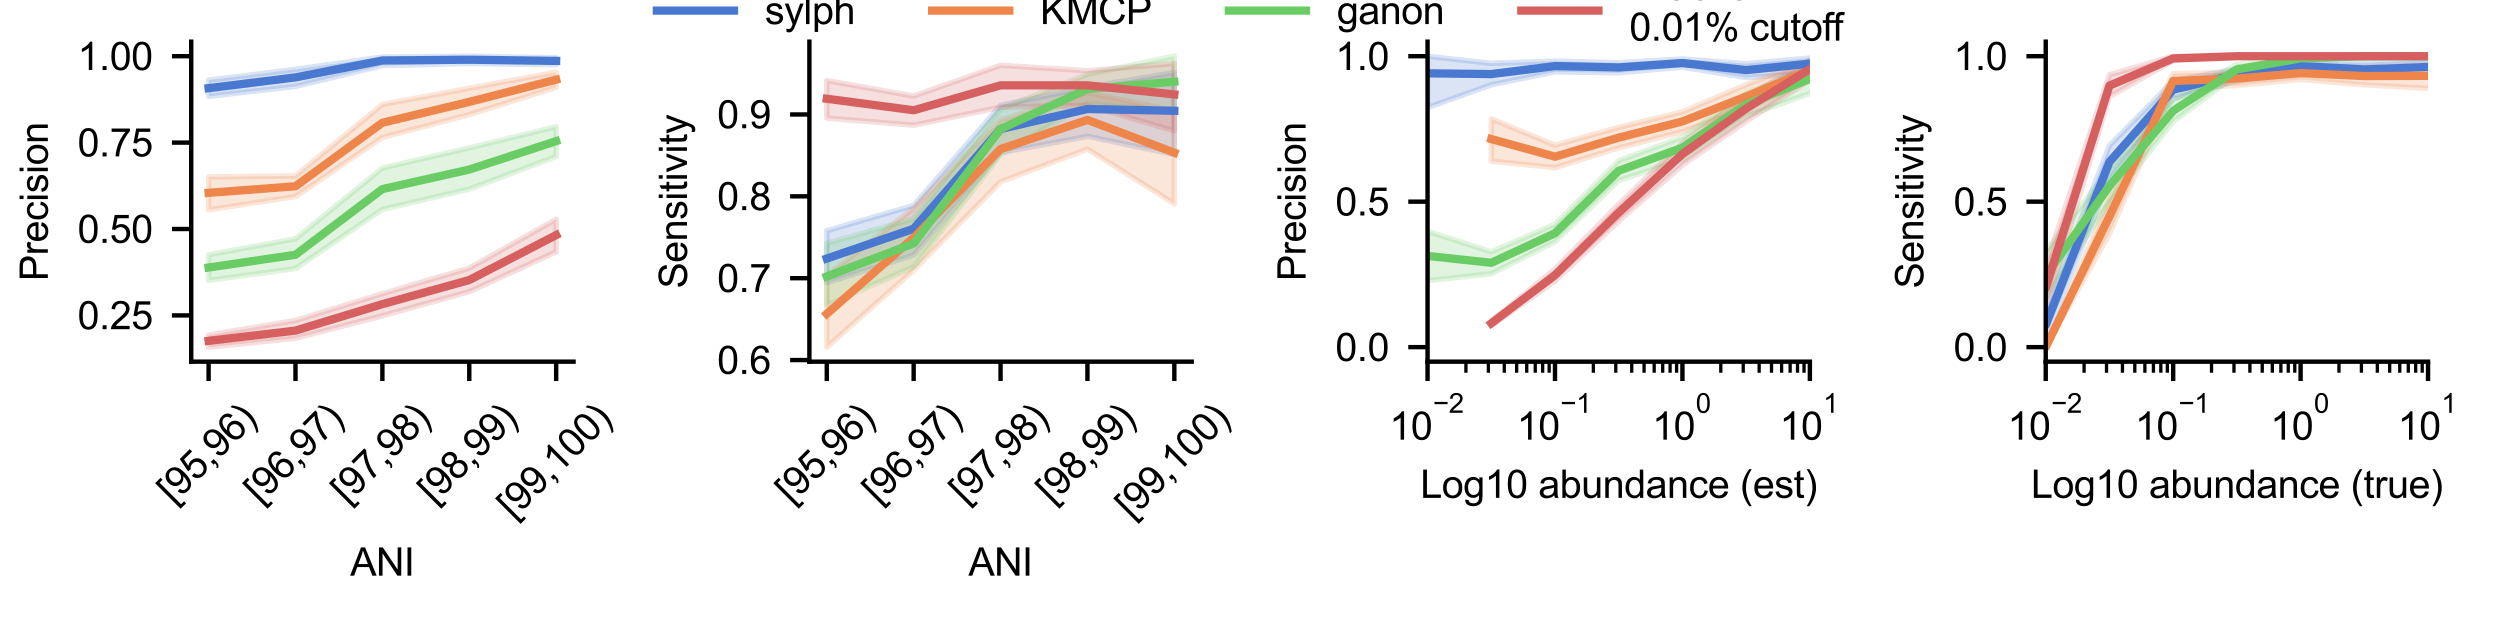 <?xml version="1.0" encoding="utf-8" standalone="no"?>
<!DOCTYPE svg PUBLIC "-//W3C//DTD SVG 1.1//EN"
  "http://www.w3.org/Graphics/SVG/1.1/DTD/svg11.dtd">
<svg xmlns:xlink="http://www.w3.org/1999/xlink" width="453.543pt" height="113.386pt" viewBox="0 0 453.543 113.386" xmlns="http://www.w3.org/2000/svg" version="1.1">
 <defs>
  <style type="text/css">*{stroke-linejoin: round; stroke-linecap: butt}</style>
 </defs>
 <g id="figure_1">
  <g id="patch_1">
   <path d="M 0 113.386 
L 453.543 113.386 
L 453.543 0 
L 0 0 
z
" style="fill: #ffffff"/>
  </g>
  <g id="axes_1">
   <g id="patch_2">
    <path d="M 34.692 65.618 
L 104.049 65.618 
L 104.049 7.56 
L 34.692 7.56 
z
" style="fill: #ffffff"/>
   </g>
   <g id="PolyCollection_1">
    <defs>
     <path id="m94da51496a" d="M 37.844 -98.844 
L 37.844 -95.91 
L 53.607 -97.716 
L 69.371 -101.487 
L 85.134 -101.882 
L 100.897 -101.647 
L 100.897 -102.908 
L 100.897 -102.908 
L 85.134 -103.187 
L 69.371 -103.039 
L 53.607 -100.802 
L 37.844 -98.844 
z
" style="stroke: #4878d0; stroke-opacity: 0.2"/>
    </defs>
    <g clip-path="url(#pb3822a5ce7)">
     <use xlink:href="#m94da51496a" x="0" y="113.386" style="fill: #4878d0; fill-opacity: 0.2; stroke: #4878d0; stroke-opacity: 0.2"/>
    </g>
   </g>
   <g id="PolyCollection_2">
    <defs>
     <path id="mbe1643e5ae" d="M 37.844 -81.292 
L 37.844 -75.318 
L 53.607 -77.733 
L 69.371 -88.449 
L 85.134 -92.6 
L 100.897 -97.547 
L 100.897 -100.29 
L 100.897 -100.29 
L 85.134 -97.381 
L 69.371 -94.444 
L 53.607 -81.471 
L 37.844 -81.292 
z
" style="stroke: #ee854a; stroke-opacity: 0.2"/>
    </defs>
    <g clip-path="url(#pb3822a5ce7)">
     <use xlink:href="#mbe1643e5ae" x="0" y="113.386" style="fill: #ee854a; fill-opacity: 0.2; stroke: #ee854a; stroke-opacity: 0.2"/>
    </g>
   </g>
   <g id="PolyCollection_3">
    <defs>
     <path id="m417b6b0df4" d="M 37.844 -67.176 
L 37.844 -62.521 
L 53.607 -64.667 
L 69.371 -75.409 
L 85.134 -79.073 
L 100.897 -84.984 
L 100.897 -90.403 
L 100.897 -90.403 
L 85.134 -86.547 
L 69.371 -82.908 
L 53.607 -70.065 
L 37.844 -67.176 
z
" style="stroke: #6acc64; stroke-opacity: 0.2"/>
    </defs>
    <g clip-path="url(#pb3822a5ce7)">
     <use xlink:href="#m417b6b0df4" x="0" y="113.386" style="fill: #6acc64; fill-opacity: 0.2; stroke: #6acc64; stroke-opacity: 0.2"/>
    </g>
   </g>
   <g id="PolyCollection_4">
    <defs>
     <path id="m7e1d61c495" d="M 37.844 -52.599 
L 37.844 -50.407 
L 53.607 -52.02 
L 69.371 -56.107 
L 85.134 -60.472 
L 100.897 -67.704 
L 100.897 -73.598 
L 100.897 -73.598 
L 85.134 -64.755 
L 69.371 -60.107 
L 53.607 -55.25 
L 37.844 -52.599 
z
" style="stroke: #d65f5f; stroke-opacity: 0.2"/>
    </defs>
    <g clip-path="url(#pb3822a5ce7)">
     <use xlink:href="#m7e1d61c495" x="0" y="113.386" style="fill: #d65f5f; fill-opacity: 0.2; stroke: #d65f5f; stroke-opacity: 0.2"/>
    </g>
   </g>
   <g id="matplotlib.axis_1">
    <g id="xtick_1">
     <g id="line2d_1">
      <defs>
       <path id="m4aab1ada01" d="M 0 0 
L 0 3.5 
" style="stroke: #000000; stroke-width: 0.8"/>
      </defs>
      <g>
       <use xlink:href="#m4aab1ada01" x="37.844" y="65.618" style="stroke: #000000; stroke-width: 0.8"/>
      </g>
     </g>
     <g id="text_1">
      <!-- [95,96) -->
      <g transform="translate(31.421 91.63) rotate(-45) scale(0.07 -0.07)">
       <defs>
        <path id="ArialMT-5b" d="M 434 -1272 
L 434 4581 
L 1675 4581 
L 1675 4116 
L 997 4116 
L 997 -806 
L 1675 -806 
L 1675 -1272 
L 434 -1272 
z
" transform="scale(0.016)"/>
        <path id="ArialMT-39" d="M 350 1059 
L 891 1109 
Q 959 728 1153 556 
Q 1347 384 1650 384 
Q 1909 384 2104 503 
Q 2300 622 2425 820 
Q 2550 1019 2634 1356 
Q 2719 1694 2719 2044 
Q 2719 2081 2716 2156 
Q 2547 1888 2255 1720 
Q 1963 1553 1622 1553 
Q 1053 1553 659 1965 
Q 266 2378 266 3053 
Q 266 3750 677 4175 
Q 1088 4600 1706 4600 
Q 2153 4600 2523 4359 
Q 2894 4119 3086 3673 
Q 3278 3228 3278 2384 
Q 3278 1506 3087 986 
Q 2897 466 2520 194 
Q 2144 -78 1638 -78 
Q 1100 -78 759 220 
Q 419 519 350 1059 
z
M 2653 3081 
Q 2653 3566 2395 3850 
Q 2138 4134 1775 4134 
Q 1400 4134 1122 3828 
Q 844 3522 844 3034 
Q 844 2597 1108 2323 
Q 1372 2050 1759 2050 
Q 2150 2050 2401 2323 
Q 2653 2597 2653 3081 
z
" transform="scale(0.016)"/>
        <path id="ArialMT-35" d="M 266 1200 
L 856 1250 
Q 922 819 1161 601 
Q 1400 384 1738 384 
Q 2144 384 2425 690 
Q 2706 997 2706 1503 
Q 2706 1984 2436 2262 
Q 2166 2541 1728 2541 
Q 1456 2541 1237 2417 
Q 1019 2294 894 2097 
L 366 2166 
L 809 4519 
L 3088 4519 
L 3088 3981 
L 1259 3981 
L 1013 2750 
Q 1425 3038 1878 3038 
Q 2478 3038 2890 2622 
Q 3303 2206 3303 1553 
Q 3303 931 2941 478 
Q 2500 -78 1738 -78 
Q 1113 -78 717 272 
Q 322 622 266 1200 
z
" transform="scale(0.016)"/>
        <path id="ArialMT-2c" d="M 569 0 
L 569 641 
L 1209 641 
L 1209 0 
Q 1209 -353 1084 -570 
Q 959 -788 688 -906 
L 531 -666 
Q 709 -588 793 -436 
Q 878 -284 888 0 
L 569 0 
z
" transform="scale(0.016)"/>
        <path id="ArialMT-36" d="M 3184 3459 
L 2625 3416 
Q 2550 3747 2413 3897 
Q 2184 4138 1850 4138 
Q 1581 4138 1378 3988 
Q 1113 3794 959 3422 
Q 806 3050 800 2363 
Q 1003 2672 1297 2822 
Q 1591 2972 1913 2972 
Q 2475 2972 2870 2558 
Q 3266 2144 3266 1488 
Q 3266 1056 3080 686 
Q 2894 316 2569 119 
Q 2244 -78 1831 -78 
Q 1128 -78 684 439 
Q 241 956 241 2144 
Q 241 3472 731 4075 
Q 1159 4600 1884 4600 
Q 2425 4600 2770 4297 
Q 3116 3994 3184 3459 
z
M 888 1484 
Q 888 1194 1011 928 
Q 1134 663 1356 523 
Q 1578 384 1822 384 
Q 2178 384 2434 671 
Q 2691 959 2691 1453 
Q 2691 1928 2437 2201 
Q 2184 2475 1800 2475 
Q 1419 2475 1153 2201 
Q 888 1928 888 1484 
z
" transform="scale(0.016)"/>
        <path id="ArialMT-29" d="M 791 -1347 
L 388 -1347 
Q 1322 153 1322 1656 
Q 1322 2244 1188 2822 
Q 1081 3291 891 3722 
Q 769 4003 388 4659 
L 791 4659 
Q 1378 3875 1659 3084 
Q 1900 2403 1900 1659 
Q 1900 816 1576 28 
Q 1253 -759 791 -1347 
z
" transform="scale(0.016)"/>
       </defs>
       <use xlink:href="#ArialMT-5b"/>
       <use xlink:href="#ArialMT-39" x="27.783"/>
       <use xlink:href="#ArialMT-35" x="83.398"/>
       <use xlink:href="#ArialMT-2c" x="139.014"/>
       <use xlink:href="#ArialMT-39" x="166.797"/>
       <use xlink:href="#ArialMT-36" x="222.412"/>
       <use xlink:href="#ArialMT-29" x="278.027"/>
      </g>
     </g>
    </g>
    <g id="xtick_2">
     <g id="line2d_2">
      <g>
       <use xlink:href="#m4aab1ada01" x="53.607" y="65.618" style="stroke: #000000; stroke-width: 0.8"/>
      </g>
     </g>
     <g id="text_2">
      <!-- [96,97) -->
      <g transform="translate(47.184 91.63) rotate(-45) scale(0.07 -0.07)">
       <defs>
        <path id="ArialMT-37" d="M 303 3981 
L 303 4522 
L 3269 4522 
L 3269 4084 
Q 2831 3619 2401 2847 
Q 1972 2075 1738 1259 
Q 1569 684 1522 0 
L 944 0 
Q 953 541 1156 1306 
Q 1359 2072 1739 2783 
Q 2119 3494 2547 3981 
L 303 3981 
z
" transform="scale(0.016)"/>
       </defs>
       <use xlink:href="#ArialMT-5b"/>
       <use xlink:href="#ArialMT-39" x="27.783"/>
       <use xlink:href="#ArialMT-36" x="83.398"/>
       <use xlink:href="#ArialMT-2c" x="139.014"/>
       <use xlink:href="#ArialMT-39" x="166.797"/>
       <use xlink:href="#ArialMT-37" x="222.412"/>
       <use xlink:href="#ArialMT-29" x="278.027"/>
      </g>
     </g>
    </g>
    <g id="xtick_3">
     <g id="line2d_3">
      <g>
       <use xlink:href="#m4aab1ada01" x="69.371" y="65.618" style="stroke: #000000; stroke-width: 0.8"/>
      </g>
     </g>
     <g id="text_3">
      <!-- [97,98) -->
      <g transform="translate(62.947 91.63) rotate(-45) scale(0.07 -0.07)">
       <defs>
        <path id="ArialMT-38" d="M 1131 2484 
Q 781 2613 612 2850 
Q 444 3088 444 3419 
Q 444 3919 803 4259 
Q 1163 4600 1759 4600 
Q 2359 4600 2725 4251 
Q 3091 3903 3091 3403 
Q 3091 3084 2923 2848 
Q 2756 2613 2416 2484 
Q 2838 2347 3058 2040 
Q 3278 1734 3278 1309 
Q 3278 722 2862 322 
Q 2447 -78 1769 -78 
Q 1091 -78 675 323 
Q 259 725 259 1325 
Q 259 1772 486 2073 
Q 713 2375 1131 2484 
z
M 1019 3438 
Q 1019 3113 1228 2906 
Q 1438 2700 1772 2700 
Q 2097 2700 2305 2904 
Q 2513 3109 2513 3406 
Q 2513 3716 2298 3927 
Q 2084 4138 1766 4138 
Q 1444 4138 1231 3931 
Q 1019 3725 1019 3438 
z
M 838 1322 
Q 838 1081 952 856 
Q 1066 631 1291 507 
Q 1516 384 1775 384 
Q 2178 384 2440 643 
Q 2703 903 2703 1303 
Q 2703 1709 2433 1975 
Q 2163 2241 1756 2241 
Q 1359 2241 1098 1978 
Q 838 1716 838 1322 
z
" transform="scale(0.016)"/>
       </defs>
       <use xlink:href="#ArialMT-5b"/>
       <use xlink:href="#ArialMT-39" x="27.783"/>
       <use xlink:href="#ArialMT-37" x="83.398"/>
       <use xlink:href="#ArialMT-2c" x="139.014"/>
       <use xlink:href="#ArialMT-39" x="166.797"/>
       <use xlink:href="#ArialMT-38" x="222.412"/>
       <use xlink:href="#ArialMT-29" x="278.027"/>
      </g>
     </g>
    </g>
    <g id="xtick_4">
     <g id="line2d_4">
      <g>
       <use xlink:href="#m4aab1ada01" x="85.134" y="65.618" style="stroke: #000000; stroke-width: 0.8"/>
      </g>
     </g>
     <g id="text_4">
      <!-- [98,99) -->
      <g transform="translate(78.71 91.63) rotate(-45) scale(0.07 -0.07)">
       <use xlink:href="#ArialMT-5b"/>
       <use xlink:href="#ArialMT-39" x="27.783"/>
       <use xlink:href="#ArialMT-38" x="83.398"/>
       <use xlink:href="#ArialMT-2c" x="139.014"/>
       <use xlink:href="#ArialMT-39" x="166.797"/>
       <use xlink:href="#ArialMT-39" x="222.412"/>
       <use xlink:href="#ArialMT-29" x="278.027"/>
      </g>
     </g>
    </g>
    <g id="xtick_5">
     <g id="line2d_5">
      <g>
       <use xlink:href="#m4aab1ada01" x="100.897" y="65.618" style="stroke: #000000; stroke-width: 0.8"/>
      </g>
     </g>
     <g id="text_5">
      <!-- [99,100) -->
      <g transform="translate(93.097 94.382) rotate(-45) scale(0.07 -0.07)">
       <defs>
        <path id="ArialMT-31" d="M 2384 0 
L 1822 0 
L 1822 3584 
Q 1619 3391 1289 3197 
Q 959 3003 697 2906 
L 697 3450 
Q 1169 3672 1522 3987 
Q 1875 4303 2022 4600 
L 2384 4600 
L 2384 0 
z
" transform="scale(0.016)"/>
        <path id="ArialMT-30" d="M 266 2259 
Q 266 3072 433 3567 
Q 600 4063 929 4331 
Q 1259 4600 1759 4600 
Q 2128 4600 2406 4451 
Q 2684 4303 2865 4023 
Q 3047 3744 3150 3342 
Q 3253 2941 3253 2259 
Q 3253 1453 3087 958 
Q 2922 463 2592 192 
Q 2263 -78 1759 -78 
Q 1097 -78 719 397 
Q 266 969 266 2259 
z
M 844 2259 
Q 844 1131 1108 757 
Q 1372 384 1759 384 
Q 2147 384 2411 759 
Q 2675 1134 2675 2259 
Q 2675 3391 2411 3762 
Q 2147 4134 1753 4134 
Q 1366 4134 1134 3806 
Q 844 3388 844 2259 
z
" transform="scale(0.016)"/>
       </defs>
       <use xlink:href="#ArialMT-5b"/>
       <use xlink:href="#ArialMT-39" x="27.783"/>
       <use xlink:href="#ArialMT-39" x="83.398"/>
       <use xlink:href="#ArialMT-2c" x="139.014"/>
       <use xlink:href="#ArialMT-31" x="166.797"/>
       <use xlink:href="#ArialMT-30" x="222.412"/>
       <use xlink:href="#ArialMT-30" x="278.027"/>
       <use xlink:href="#ArialMT-29" x="333.643"/>
      </g>
     </g>
    </g>
    <g id="text_6">
     <!-- ANI -->
     <g transform="translate(63.536 104.435) scale(0.07 -0.07)">
      <defs>
       <path id="ArialMT-41" d="M -9 0 
L 1750 4581 
L 2403 4581 
L 4278 0 
L 3588 0 
L 3053 1388 
L 1138 1388 
L 634 0 
L -9 0 
z
M 1313 1881 
L 2866 1881 
L 2388 3150 
Q 2169 3728 2063 4100 
Q 1975 3659 1816 3225 
L 1313 1881 
z
" transform="scale(0.016)"/>
       <path id="ArialMT-4e" d="M 488 0 
L 488 4581 
L 1109 4581 
L 3516 984 
L 3516 4581 
L 4097 4581 
L 4097 0 
L 3475 0 
L 1069 3600 
L 1069 0 
L 488 0 
z
" transform="scale(0.016)"/>
       <path id="ArialMT-49" d="M 597 0 
L 597 4581 
L 1203 4581 
L 1203 0 
L 597 0 
z
" transform="scale(0.016)"/>
      </defs>
      <use xlink:href="#ArialMT-41"/>
      <use xlink:href="#ArialMT-4e" x="66.699"/>
      <use xlink:href="#ArialMT-49" x="138.916"/>
     </g>
    </g>
   </g>
   <g id="matplotlib.axis_2">
    <g id="ytick_1">
     <g id="line2d_6">
      <defs>
       <path id="m350e77de9a" d="M 0 0 
L -3.5 0 
" style="stroke: #000000; stroke-width: 0.8"/>
      </defs>
      <g>
       <use xlink:href="#m350e77de9a" x="34.692" y="57.219" style="stroke: #000000; stroke-width: 0.8"/>
      </g>
     </g>
     <g id="text_7">
      <!-- 0.25 -->
      <g transform="translate(14.069 59.724) scale(0.07 -0.07)">
       <defs>
        <path id="ArialMT-2e" d="M 581 0 
L 581 641 
L 1222 641 
L 1222 0 
L 581 0 
z
" transform="scale(0.016)"/>
        <path id="ArialMT-32" d="M 3222 541 
L 3222 0 
L 194 0 
Q 188 203 259 391 
Q 375 700 629 1000 
Q 884 1300 1366 1694 
Q 2113 2306 2375 2664 
Q 2638 3022 2638 3341 
Q 2638 3675 2398 3904 
Q 2159 4134 1775 4134 
Q 1369 4134 1125 3890 
Q 881 3647 878 3216 
L 300 3275 
Q 359 3922 746 4261 
Q 1134 4600 1788 4600 
Q 2447 4600 2831 4234 
Q 3216 3869 3216 3328 
Q 3216 3053 3103 2787 
Q 2991 2522 2730 2228 
Q 2469 1934 1863 1422 
Q 1356 997 1212 845 
Q 1069 694 975 541 
L 3222 541 
z
" transform="scale(0.016)"/>
       </defs>
       <use xlink:href="#ArialMT-30"/>
       <use xlink:href="#ArialMT-2e" x="55.615"/>
       <use xlink:href="#ArialMT-32" x="83.398"/>
       <use xlink:href="#ArialMT-35" x="139.014"/>
      </g>
     </g>
    </g>
    <g id="ytick_2">
     <g id="line2d_7">
      <g>
       <use xlink:href="#m350e77de9a" x="34.692" y="41.546" style="stroke: #000000; stroke-width: 0.8"/>
      </g>
     </g>
     <g id="text_8">
      <!-- 0.50 -->
      <g transform="translate(14.069 44.051) scale(0.07 -0.07)">
       <use xlink:href="#ArialMT-30"/>
       <use xlink:href="#ArialMT-2e" x="55.615"/>
       <use xlink:href="#ArialMT-35" x="83.398"/>
       <use xlink:href="#ArialMT-30" x="139.014"/>
      </g>
     </g>
    </g>
    <g id="ytick_3">
     <g id="line2d_8">
      <g>
       <use xlink:href="#m350e77de9a" x="34.692" y="25.872" style="stroke: #000000; stroke-width: 0.8"/>
      </g>
     </g>
     <g id="text_9">
      <!-- 0.75 -->
      <g transform="translate(14.069 28.378) scale(0.07 -0.07)">
       <use xlink:href="#ArialMT-30"/>
       <use xlink:href="#ArialMT-2e" x="55.615"/>
       <use xlink:href="#ArialMT-37" x="83.398"/>
       <use xlink:href="#ArialMT-35" x="139.014"/>
      </g>
     </g>
    </g>
    <g id="ytick_4">
     <g id="line2d_9">
      <g>
       <use xlink:href="#m350e77de9a" x="34.692" y="10.199" style="stroke: #000000; stroke-width: 0.8"/>
      </g>
     </g>
     <g id="text_10">
      <!-- 1.00 -->
      <g transform="translate(14.069 12.704) scale(0.07 -0.07)">
       <use xlink:href="#ArialMT-31"/>
       <use xlink:href="#ArialMT-2e" x="55.615"/>
       <use xlink:href="#ArialMT-30" x="83.398"/>
       <use xlink:href="#ArialMT-30" x="139.014"/>
      </g>
     </g>
    </g>
    <g id="text_11">
     <!-- Precision -->
     <g transform="translate(8.678 50.983) rotate(-90) scale(0.07 -0.07)">
      <defs>
       <path id="ArialMT-50" d="M 494 0 
L 494 4581 
L 2222 4581 
Q 2678 4581 2919 4538 
Q 3256 4481 3484 4323 
Q 3713 4166 3852 3881 
Q 3991 3597 3991 3256 
Q 3991 2672 3619 2267 
Q 3247 1863 2275 1863 
L 1100 1863 
L 1100 0 
L 494 0 
z
M 1100 2403 
L 2284 2403 
Q 2872 2403 3119 2622 
Q 3366 2841 3366 3238 
Q 3366 3525 3220 3729 
Q 3075 3934 2838 4000 
Q 2684 4041 2272 4041 
L 1100 4041 
L 1100 2403 
z
" transform="scale(0.016)"/>
       <path id="ArialMT-72" d="M 416 0 
L 416 3319 
L 922 3319 
L 922 2816 
Q 1116 3169 1280 3281 
Q 1444 3394 1641 3394 
Q 1925 3394 2219 3213 
L 2025 2691 
Q 1819 2813 1613 2813 
Q 1428 2813 1281 2702 
Q 1134 2591 1072 2394 
Q 978 2094 978 1738 
L 978 0 
L 416 0 
z
" transform="scale(0.016)"/>
       <path id="ArialMT-65" d="M 2694 1069 
L 3275 997 
Q 3138 488 2766 206 
Q 2394 -75 1816 -75 
Q 1088 -75 661 373 
Q 234 822 234 1631 
Q 234 2469 665 2931 
Q 1097 3394 1784 3394 
Q 2450 3394 2872 2941 
Q 3294 2488 3294 1666 
Q 3294 1616 3291 1516 
L 816 1516 
Q 847 969 1125 678 
Q 1403 388 1819 388 
Q 2128 388 2347 550 
Q 2566 713 2694 1069 
z
M 847 1978 
L 2700 1978 
Q 2663 2397 2488 2606 
Q 2219 2931 1791 2931 
Q 1403 2931 1139 2672 
Q 875 2413 847 1978 
z
" transform="scale(0.016)"/>
       <path id="ArialMT-63" d="M 2588 1216 
L 3141 1144 
Q 3050 572 2676 248 
Q 2303 -75 1759 -75 
Q 1078 -75 664 370 
Q 250 816 250 1647 
Q 250 2184 428 2587 
Q 606 2991 970 3192 
Q 1334 3394 1763 3394 
Q 2303 3394 2647 3120 
Q 2991 2847 3088 2344 
L 2541 2259 
Q 2463 2594 2264 2762 
Q 2066 2931 1784 2931 
Q 1359 2931 1093 2626 
Q 828 2322 828 1663 
Q 828 994 1084 691 
Q 1341 388 1753 388 
Q 2084 388 2306 591 
Q 2528 794 2588 1216 
z
" transform="scale(0.016)"/>
       <path id="ArialMT-69" d="M 425 3934 
L 425 4581 
L 988 4581 
L 988 3934 
L 425 3934 
z
M 425 0 
L 425 3319 
L 988 3319 
L 988 0 
L 425 0 
z
" transform="scale(0.016)"/>
       <path id="ArialMT-73" d="M 197 991 
L 753 1078 
Q 800 744 1014 566 
Q 1228 388 1613 388 
Q 2000 388 2187 545 
Q 2375 703 2375 916 
Q 2375 1106 2209 1216 
Q 2094 1291 1634 1406 
Q 1016 1563 777 1677 
Q 538 1791 414 1992 
Q 291 2194 291 2438 
Q 291 2659 392 2848 
Q 494 3038 669 3163 
Q 800 3259 1026 3326 
Q 1253 3394 1513 3394 
Q 1903 3394 2198 3281 
Q 2494 3169 2634 2976 
Q 2775 2784 2828 2463 
L 2278 2388 
Q 2241 2644 2061 2787 
Q 1881 2931 1553 2931 
Q 1166 2931 1000 2803 
Q 834 2675 834 2503 
Q 834 2394 903 2306 
Q 972 2216 1119 2156 
Q 1203 2125 1616 2013 
Q 2213 1853 2448 1751 
Q 2684 1650 2818 1456 
Q 2953 1263 2953 975 
Q 2953 694 2789 445 
Q 2625 197 2315 61 
Q 2006 -75 1616 -75 
Q 969 -75 630 194 
Q 291 463 197 991 
z
" transform="scale(0.016)"/>
       <path id="ArialMT-6f" d="M 213 1659 
Q 213 2581 725 3025 
Q 1153 3394 1769 3394 
Q 2453 3394 2887 2945 
Q 3322 2497 3322 1706 
Q 3322 1066 3130 698 
Q 2938 331 2570 128 
Q 2203 -75 1769 -75 
Q 1072 -75 642 372 
Q 213 819 213 1659 
z
M 791 1659 
Q 791 1022 1069 705 
Q 1347 388 1769 388 
Q 2188 388 2466 706 
Q 2744 1025 2744 1678 
Q 2744 2294 2464 2611 
Q 2184 2928 1769 2928 
Q 1347 2928 1069 2612 
Q 791 2297 791 1659 
z
" transform="scale(0.016)"/>
       <path id="ArialMT-6e" d="M 422 0 
L 422 3319 
L 928 3319 
L 928 2847 
Q 1294 3394 1984 3394 
Q 2284 3394 2536 3286 
Q 2788 3178 2913 3003 
Q 3038 2828 3088 2588 
Q 3119 2431 3119 2041 
L 3119 0 
L 2556 0 
L 2556 2019 
Q 2556 2363 2490 2533 
Q 2425 2703 2258 2804 
Q 2091 2906 1866 2906 
Q 1506 2906 1245 2678 
Q 984 2450 984 1813 
L 984 0 
L 422 0 
z
" transform="scale(0.016)"/>
      </defs>
      <use xlink:href="#ArialMT-50"/>
      <use xlink:href="#ArialMT-72" x="66.699"/>
      <use xlink:href="#ArialMT-65" x="100"/>
      <use xlink:href="#ArialMT-63" x="155.615"/>
      <use xlink:href="#ArialMT-69" x="205.615"/>
      <use xlink:href="#ArialMT-73" x="227.832"/>
      <use xlink:href="#ArialMT-69" x="277.832"/>
      <use xlink:href="#ArialMT-6f" x="300.049"/>
      <use xlink:href="#ArialMT-6e" x="355.664"/>
     </g>
    </g>
   </g>
   <g id="line2d_10">
    <path d="M 37.844 15.991 
L 53.607 14.035 
L 69.371 10.97 
L 85.134 10.831 
L 100.897 11.049 
" clip-path="url(#pb3822a5ce7)" style="fill: none; stroke: #4878d0; stroke-width: 1.5; stroke-linecap: square"/>
   </g>
   <g id="line2d_11">
    <path d="M 37.844 34.983 
L 53.607 33.788 
L 69.371 22.264 
L 85.134 18.48 
L 100.897 14.443 
" clip-path="url(#pb3822a5ce7)" style="fill: none; stroke: #ee854a; stroke-width: 1.5; stroke-linecap: square"/>
   </g>
   <g id="line2d_12">
    <path d="M 37.844 48.532 
L 53.607 46.216 
L 69.371 34.3 
L 85.134 30.758 
L 100.897 25.598 
" clip-path="url(#pb3822a5ce7)" style="fill: none; stroke: #6acc64; stroke-width: 1.5; stroke-linecap: square"/>
   </g>
   <g id="line2d_13">
    <path d="M 37.844 61.832 
L 53.607 59.972 
L 69.371 55.177 
L 85.134 50.801 
L 100.897 42.643 
" clip-path="url(#pb3822a5ce7)" style="fill: none; stroke: #d65f5f; stroke-width: 1.5; stroke-linecap: square"/>
   </g>
   <g id="line2d_14"/>
   <g id="line2d_15"/>
   <g id="line2d_16"/>
   <g id="line2d_17"/>
   <g id="patch_3">
    <path d="M 34.692 65.618 
L 34.692 7.56 
" style="fill: none; stroke: #000000; stroke-width: 0.8; stroke-linejoin: miter; stroke-linecap: square"/>
   </g>
   <g id="patch_4">
    <path d="M 34.692 65.618 
L 104.049 65.618 
" style="fill: none; stroke: #000000; stroke-width: 0.8; stroke-linejoin: miter; stroke-linecap: square"/>
   </g>
   <g id="legend_1"/>
  </g>
  <g id="axes_2">
   <g id="patch_5">
    <path d="M 146.838 65.618 
L 216.196 65.618 
L 216.196 7.56 
L 146.838 7.56 
z
" style="fill: #ffffff"/>
   </g>
   <g id="PolyCollection_5">
    <defs>
     <path id="maf5d8a4306" d="M 149.991 -71.528 
L 149.991 -62.088 
L 165.754 -67.122 
L 181.517 -85.691 
L 197.28 -88.654 
L 213.043 -85.361 
L 213.043 -100.216 
L 213.043 -100.216 
L 197.28 -97.575 
L 181.517 -94.274 
L 165.754 -76.111 
L 149.991 -71.528 
z
" style="stroke: #4878d0; stroke-opacity: 0.2"/>
    </defs>
    <g clip-path="url(#p8ac3f26f58)">
     <use xlink:href="#maf5d8a4306" x="0" y="113.386" style="fill: #4878d0; fill-opacity: 0.2; stroke: #4878d0; stroke-opacity: 0.2"/>
    </g>
   </g>
   <g id="PolyCollection_6">
    <defs>
     <path id="mbcc7cc7c49" d="M 149.991 -63.417 
L 149.991 -50.407 
L 165.754 -64.364 
L 181.517 -80.41 
L 197.28 -86.343 
L 213.043 -76.44 
L 213.043 -93.292 
L 213.043 -93.292 
L 197.28 -96.585 
L 181.517 -91.633 
L 165.754 -75.626 
L 149.991 -63.417 
z
" style="stroke: #ee854a; stroke-opacity: 0.2"/>
    </defs>
    <g clip-path="url(#p8ac3f26f58)">
     <use xlink:href="#mbcc7cc7c49" x="0" y="113.386" style="fill: #ee854a; fill-opacity: 0.2; stroke: #ee854a; stroke-opacity: 0.2"/>
    </g>
   </g>
   <g id="PolyCollection_7">
    <defs>
     <path id="m07379425b8" d="M 149.991 -69.247 
L 149.991 -58.007 
L 165.754 -64.999 
L 181.517 -85.361 
L 197.28 -94.604 
L 213.043 -93.284 
L 213.043 -103.187 
L 213.043 -103.187 
L 197.28 -99.886 
L 181.517 -93.614 
L 165.754 -73.688 
L 149.991 -69.247 
z
" style="stroke: #6acc64; stroke-opacity: 0.2"/>
    </defs>
    <g clip-path="url(#p8ac3f26f58)">
     <use xlink:href="#m07379425b8" x="0" y="113.386" style="fill: #6acc64; fill-opacity: 0.2; stroke: #6acc64; stroke-opacity: 0.2"/>
    </g>
   </g>
   <g id="PolyCollection_8">
    <defs>
     <path id="mf0a9b18e9e" d="M 149.991 -98.774 
L 149.991 -91.964 
L 165.754 -90.674 
L 181.517 -93.944 
L 197.28 -94.274 
L 213.043 -89.652 
L 213.043 -101.875 
L 213.043 -101.875 
L 197.28 -100.546 
L 181.517 -101.536 
L 165.754 -95.96 
L 149.991 -98.774 
z
" style="stroke: #d65f5f; stroke-opacity: 0.2"/>
    </defs>
    <g clip-path="url(#p8ac3f26f58)">
     <use xlink:href="#mf0a9b18e9e" x="0" y="113.386" style="fill: #d65f5f; fill-opacity: 0.2; stroke: #d65f5f; stroke-opacity: 0.2"/>
    </g>
   </g>
   <g id="matplotlib.axis_3">
    <g id="xtick_6">
     <g id="line2d_18">
      <g>
       <use xlink:href="#m4aab1ada01" x="149.991" y="65.618" style="stroke: #000000; stroke-width: 0.8"/>
      </g>
     </g>
     <g id="text_12">
      <!-- [95,96) -->
      <g transform="translate(143.567 91.63) rotate(-45) scale(0.07 -0.07)">
       <use xlink:href="#ArialMT-5b"/>
       <use xlink:href="#ArialMT-39" x="27.783"/>
       <use xlink:href="#ArialMT-35" x="83.398"/>
       <use xlink:href="#ArialMT-2c" x="139.014"/>
       <use xlink:href="#ArialMT-39" x="166.797"/>
       <use xlink:href="#ArialMT-36" x="222.412"/>
       <use xlink:href="#ArialMT-29" x="278.027"/>
      </g>
     </g>
    </g>
    <g id="xtick_7">
     <g id="line2d_19">
      <g>
       <use xlink:href="#m4aab1ada01" x="165.754" y="65.618" style="stroke: #000000; stroke-width: 0.8"/>
      </g>
     </g>
     <g id="text_13">
      <!-- [96,97) -->
      <g transform="translate(159.33 91.63) rotate(-45) scale(0.07 -0.07)">
       <use xlink:href="#ArialMT-5b"/>
       <use xlink:href="#ArialMT-39" x="27.783"/>
       <use xlink:href="#ArialMT-36" x="83.398"/>
       <use xlink:href="#ArialMT-2c" x="139.014"/>
       <use xlink:href="#ArialMT-39" x="166.797"/>
       <use xlink:href="#ArialMT-37" x="222.412"/>
       <use xlink:href="#ArialMT-29" x="278.027"/>
      </g>
     </g>
    </g>
    <g id="xtick_8">
     <g id="line2d_20">
      <g>
       <use xlink:href="#m4aab1ada01" x="181.517" y="65.618" style="stroke: #000000; stroke-width: 0.8"/>
      </g>
     </g>
     <g id="text_14">
      <!-- [97,98) -->
      <g transform="translate(175.093 91.63) rotate(-45) scale(0.07 -0.07)">
       <use xlink:href="#ArialMT-5b"/>
       <use xlink:href="#ArialMT-39" x="27.783"/>
       <use xlink:href="#ArialMT-37" x="83.398"/>
       <use xlink:href="#ArialMT-2c" x="139.014"/>
       <use xlink:href="#ArialMT-39" x="166.797"/>
       <use xlink:href="#ArialMT-38" x="222.412"/>
       <use xlink:href="#ArialMT-29" x="278.027"/>
      </g>
     </g>
    </g>
    <g id="xtick_9">
     <g id="line2d_21">
      <g>
       <use xlink:href="#m4aab1ada01" x="197.28" y="65.618" style="stroke: #000000; stroke-width: 0.8"/>
      </g>
     </g>
     <g id="text_15">
      <!-- [98,99) -->
      <g transform="translate(190.856 91.63) rotate(-45) scale(0.07 -0.07)">
       <use xlink:href="#ArialMT-5b"/>
       <use xlink:href="#ArialMT-39" x="27.783"/>
       <use xlink:href="#ArialMT-38" x="83.398"/>
       <use xlink:href="#ArialMT-2c" x="139.014"/>
       <use xlink:href="#ArialMT-39" x="166.797"/>
       <use xlink:href="#ArialMT-39" x="222.412"/>
       <use xlink:href="#ArialMT-29" x="278.027"/>
      </g>
     </g>
    </g>
    <g id="xtick_10">
     <g id="line2d_22">
      <g>
       <use xlink:href="#m4aab1ada01" x="213.043" y="65.618" style="stroke: #000000; stroke-width: 0.8"/>
      </g>
     </g>
     <g id="text_16">
      <!-- [99,100) -->
      <g transform="translate(205.243 94.382) rotate(-45) scale(0.07 -0.07)">
       <use xlink:href="#ArialMT-5b"/>
       <use xlink:href="#ArialMT-39" x="27.783"/>
       <use xlink:href="#ArialMT-39" x="83.398"/>
       <use xlink:href="#ArialMT-2c" x="139.014"/>
       <use xlink:href="#ArialMT-31" x="166.797"/>
       <use xlink:href="#ArialMT-30" x="222.412"/>
       <use xlink:href="#ArialMT-30" x="278.027"/>
       <use xlink:href="#ArialMT-29" x="333.643"/>
      </g>
     </g>
    </g>
    <g id="text_17">
     <!-- ANI -->
     <g transform="translate(175.682 104.435) scale(0.07 -0.07)">
      <use xlink:href="#ArialMT-41"/>
      <use xlink:href="#ArialMT-4e" x="66.699"/>
      <use xlink:href="#ArialMT-49" x="138.916"/>
     </g>
    </g>
   </g>
   <g id="matplotlib.axis_4">
    <g id="ytick_5">
     <g id="line2d_23">
      <g>
       <use xlink:href="#m350e77de9a" x="146.838" y="65.327" style="stroke: #000000; stroke-width: 0.8"/>
      </g>
     </g>
     <g id="text_18">
      <!-- 0.6 -->
      <g transform="translate(130.108 67.832) scale(0.07 -0.07)">
       <use xlink:href="#ArialMT-30"/>
       <use xlink:href="#ArialMT-2e" x="55.615"/>
       <use xlink:href="#ArialMT-36" x="83.398"/>
      </g>
     </g>
    </g>
    <g id="ytick_6">
     <g id="line2d_24">
      <g>
       <use xlink:href="#m350e77de9a" x="146.838" y="50.472" style="stroke: #000000; stroke-width: 0.8"/>
      </g>
     </g>
     <g id="text_19">
      <!-- 0.7 -->
      <g transform="translate(130.108 52.977) scale(0.07 -0.07)">
       <use xlink:href="#ArialMT-30"/>
       <use xlink:href="#ArialMT-2e" x="55.615"/>
       <use xlink:href="#ArialMT-37" x="83.398"/>
      </g>
     </g>
    </g>
    <g id="ytick_7">
     <g id="line2d_25">
      <g>
       <use xlink:href="#m350e77de9a" x="146.838" y="35.617" style="stroke: #000000; stroke-width: 0.8"/>
      </g>
     </g>
     <g id="text_20">
      <!-- 0.8 -->
      <g transform="translate(130.108 38.122) scale(0.07 -0.07)">
       <use xlink:href="#ArialMT-30"/>
       <use xlink:href="#ArialMT-2e" x="55.615"/>
       <use xlink:href="#ArialMT-38" x="83.398"/>
      </g>
     </g>
    </g>
    <g id="ytick_8">
     <g id="line2d_26">
      <g>
       <use xlink:href="#m350e77de9a" x="146.838" y="20.762" style="stroke: #000000; stroke-width: 0.8"/>
      </g>
     </g>
     <g id="text_21">
      <!-- 0.9 -->
      <g transform="translate(130.108 23.268) scale(0.07 -0.07)">
       <use xlink:href="#ArialMT-30"/>
       <use xlink:href="#ArialMT-2e" x="55.615"/>
       <use xlink:href="#ArialMT-39" x="83.398"/>
      </g>
     </g>
    </g>
    <g id="text_22">
     <!-- Sensitivity -->
     <g transform="translate(124.635 52.344) rotate(-90) scale(0.07 -0.07)">
      <defs>
       <path id="ArialMT-53" d="M 288 1472 
L 859 1522 
Q 900 1178 1048 958 
Q 1197 738 1509 602 
Q 1822 466 2213 466 
Q 2559 466 2825 569 
Q 3091 672 3220 851 
Q 3350 1031 3350 1244 
Q 3350 1459 3225 1620 
Q 3100 1781 2813 1891 
Q 2628 1963 1997 2114 
Q 1366 2266 1113 2400 
Q 784 2572 623 2826 
Q 463 3081 463 3397 
Q 463 3744 659 4045 
Q 856 4347 1234 4503 
Q 1613 4659 2075 4659 
Q 2584 4659 2973 4495 
Q 3363 4331 3572 4012 
Q 3781 3694 3797 3291 
L 3216 3247 
Q 3169 3681 2898 3903 
Q 2628 4125 2100 4125 
Q 1550 4125 1298 3923 
Q 1047 3722 1047 3438 
Q 1047 3191 1225 3031 
Q 1400 2872 2139 2705 
Q 2878 2538 3153 2413 
Q 3553 2228 3743 1945 
Q 3934 1663 3934 1294 
Q 3934 928 3725 604 
Q 3516 281 3123 101 
Q 2731 -78 2241 -78 
Q 1619 -78 1198 103 
Q 778 284 539 648 
Q 300 1013 288 1472 
z
" transform="scale(0.016)"/>
       <path id="ArialMT-74" d="M 1650 503 
L 1731 6 
Q 1494 -44 1306 -44 
Q 1000 -44 831 53 
Q 663 150 594 308 
Q 525 466 525 972 
L 525 2881 
L 113 2881 
L 113 3319 
L 525 3319 
L 525 4141 
L 1084 4478 
L 1084 3319 
L 1650 3319 
L 1650 2881 
L 1084 2881 
L 1084 941 
Q 1084 700 1114 631 
Q 1144 563 1211 522 
Q 1278 481 1403 481 
Q 1497 481 1650 503 
z
" transform="scale(0.016)"/>
       <path id="ArialMT-76" d="M 1344 0 
L 81 3319 
L 675 3319 
L 1388 1331 
Q 1503 1009 1600 663 
Q 1675 925 1809 1294 
L 2547 3319 
L 3125 3319 
L 1869 0 
L 1344 0 
z
" transform="scale(0.016)"/>
       <path id="ArialMT-79" d="M 397 -1278 
L 334 -750 
Q 519 -800 656 -800 
Q 844 -800 956 -737 
Q 1069 -675 1141 -563 
Q 1194 -478 1313 -144 
Q 1328 -97 1363 -6 
L 103 3319 
L 709 3319 
L 1400 1397 
Q 1534 1031 1641 628 
Q 1738 1016 1872 1384 
L 2581 3319 
L 3144 3319 
L 1881 -56 
Q 1678 -603 1566 -809 
Q 1416 -1088 1222 -1217 
Q 1028 -1347 759 -1347 
Q 597 -1347 397 -1278 
z
" transform="scale(0.016)"/>
      </defs>
      <use xlink:href="#ArialMT-53"/>
      <use xlink:href="#ArialMT-65" x="66.699"/>
      <use xlink:href="#ArialMT-6e" x="122.314"/>
      <use xlink:href="#ArialMT-73" x="177.93"/>
      <use xlink:href="#ArialMT-69" x="227.93"/>
      <use xlink:href="#ArialMT-74" x="250.146"/>
      <use xlink:href="#ArialMT-69" x="277.93"/>
      <use xlink:href="#ArialMT-76" x="300.146"/>
      <use xlink:href="#ArialMT-69" x="350.146"/>
      <use xlink:href="#ArialMT-74" x="372.363"/>
      <use xlink:href="#ArialMT-79" x="400.146"/>
     </g>
    </g>
   </g>
   <g id="line2d_27">
    <path d="M 149.991 46.903 
L 165.754 41.494 
L 181.517 23.403 
L 197.28 19.772 
L 213.043 20.102 
" clip-path="url(#p8ac3f26f58)" style="fill: none; stroke: #4878d0; stroke-width: 1.5; stroke-linecap: square"/>
   </g>
   <g id="line2d_28">
    <path d="M 149.991 56.937 
L 165.754 43.124 
L 181.517 27.034 
L 197.28 21.753 
L 213.043 27.695 
" clip-path="url(#p8ac3f26f58)" style="fill: none; stroke: #ee854a; stroke-width: 1.5; stroke-linecap: square"/>
   </g>
   <g id="line2d_29">
    <path d="M 149.991 50.148 
L 165.754 44.162 
L 181.517 23.403 
L 197.28 16.141 
L 213.043 14.82 
" clip-path="url(#p8ac3f26f58)" style="fill: none; stroke: #6acc64; stroke-width: 1.5; stroke-linecap: square"/>
   </g>
   <g id="line2d_30">
    <path d="M 149.991 17.914 
L 165.754 20.004 
L 181.517 15.481 
L 197.28 15.481 
L 213.043 17.131 
" clip-path="url(#p8ac3f26f58)" style="fill: none; stroke: #d65f5f; stroke-width: 1.5; stroke-linecap: square"/>
   </g>
   <g id="line2d_31"/>
   <g id="line2d_32"/>
   <g id="line2d_33"/>
   <g id="line2d_34"/>
   <g id="patch_6">
    <path d="M 146.838 65.618 
L 146.838 7.56 
" style="fill: none; stroke: #000000; stroke-width: 0.8; stroke-linejoin: miter; stroke-linecap: square"/>
   </g>
   <g id="patch_7">
    <path d="M 146.838 65.618 
L 216.196 65.618 
" style="fill: none; stroke: #000000; stroke-width: 0.8; stroke-linejoin: miter; stroke-linecap: square"/>
   </g>
   <g id="legend_2"/>
  </g>
  <g id="axes_3">
   <g id="patch_8">
    <path d="M 258.984 65.618 
L 328.342 65.618 
L 328.342 7.56 
L 258.984 7.56 
z
" style="fill: #ffffff"/>
   </g>
   <g id="PolyCollection_9">
    <defs>
     <path id="m1fc81226a5" d="M 258.984 -103.187 
L 258.984 -93.873 
L 270.544 -98.006 
L 282.104 -100.354 
L 293.663 -100.183 
L 305.223 -101.214 
L 316.782 -99.306 
L 328.342 -100.161 
L 339.902 -103.187 
L 351.461 -103.187 
L 351.461 -103.187 
L 351.461 -103.187 
L 339.902 -103.187 
L 328.342 -102.851 
L 316.782 -101.829 
L 305.223 -102.694 
L 293.663 -102.007 
L 282.104 -102.292 
L 270.544 -101.892 
L 258.984 -103.187 
z
" style="stroke: #4878d0; stroke-opacity: 0.2"/>
    </defs>
    <g clip-path="url(#pa5c45f549f)">
     <use xlink:href="#m1fc81226a5" x="0" y="113.386" style="fill: #4878d0; fill-opacity: 0.2; stroke: #4878d0; stroke-opacity: 0.2"/>
    </g>
   </g>
   <g id="PolyCollection_10">
    <defs>
     <path id="m9f3b3ee034" d="M 270.544 -91.829 
L 270.544 -84.146 
L 282.104 -82.967 
L 293.663 -86.56 
L 305.223 -89.503 
L 316.782 -93.736 
L 328.342 -98.869 
L 339.902 -103.187 
L 351.461 -103.187 
L 351.461 -103.187 
L 351.461 -103.187 
L 339.902 -103.187 
L 328.342 -102.469 
L 316.782 -98.016 
L 305.223 -93.104 
L 293.663 -90.274 
L 282.104 -87.049 
L 270.544 -91.829 
z
" style="stroke: #ee854a; stroke-opacity: 0.2"/>
    </defs>
    <g clip-path="url(#pa5c45f549f)">
     <use xlink:href="#m9f3b3ee034" x="0" y="113.386" style="fill: #ee854a; fill-opacity: 0.2; stroke: #ee854a; stroke-opacity: 0.2"/>
    </g>
   </g>
   <g id="PolyCollection_11">
    <defs>
     <path id="mdb11e9e99b" d="M 258.984 -71.429 
L 258.984 -62.483 
L 270.544 -63.723 
L 282.104 -69.519 
L 293.663 -80.651 
L 305.223 -84.408 
L 316.782 -92.301 
L 328.342 -96.449 
L 339.902 -103.187 
L 351.461 -103.187 
L 351.461 -103.187 
L 351.461 -103.187 
L 339.902 -103.187 
L 328.342 -101.315 
L 316.782 -96.428 
L 305.223 -88.51 
L 293.663 -84.243 
L 282.104 -72.698 
L 270.544 -67.704 
L 258.984 -71.429 
z
" style="stroke: #6acc64; stroke-opacity: 0.2"/>
    </defs>
    <g clip-path="url(#pa5c45f549f)">
     <use xlink:href="#mdb11e9e99b" x="0" y="113.386" style="fill: #6acc64; fill-opacity: 0.2; stroke: #6acc64; stroke-opacity: 0.2"/>
    </g>
   </g>
   <g id="PolyCollection_12">
    <defs>
     <path id="m6a96360682" d="M 270.544 -55.166 
L 270.544 -54.297 
L 282.104 -62.404 
L 293.663 -73.257 
L 305.223 -83.449 
L 316.782 -91.378 
L 328.342 -98.918 
L 339.902 -103.187 
L 351.461 -103.187 
L 351.461 -103.187 
L 351.461 -103.187 
L 339.902 -103.187 
L 328.342 -102.411 
L 316.782 -95.851 
L 305.223 -87.451 
L 293.663 -76.333 
L 282.104 -64.589 
L 270.544 -55.166 
z
" style="stroke: #d65f5f; stroke-opacity: 0.2"/>
    </defs>
    <g clip-path="url(#pa5c45f549f)">
     <use xlink:href="#m6a96360682" x="0" y="113.386" style="fill: #d65f5f; fill-opacity: 0.2; stroke: #d65f5f; stroke-opacity: 0.2"/>
    </g>
   </g>
   <g id="matplotlib.axis_5">
    <g id="xtick_11">
     <g id="line2d_35">
      <g>
       <use xlink:href="#m4aab1ada01" x="258.984" y="65.618" style="stroke: #000000; stroke-width: 0.8"/>
      </g>
     </g>
     <g id="text_23">
      <!-- $\mathdefault{10^{-2}}$ -->
      <g transform="translate(252.054 79.837) scale(0.07 -0.07)">
       <defs>
        <path id="ArialMT-2212" d="M 3381 1997 
L 356 1997 
L 356 2522 
L 3381 2522 
L 3381 1997 
z
" transform="scale(0.016)"/>
       </defs>
       <use xlink:href="#ArialMT-31" transform="translate(0 0.994)"/>
       <use xlink:href="#ArialMT-30" transform="translate(55.615 0.994)"/>
       <use xlink:href="#ArialMT-2212" transform="translate(112.973 70.688) scale(0.7)"/>
       <use xlink:href="#ArialMT-32" transform="translate(153.852 70.688) scale(0.7)"/>
      </g>
     </g>
    </g>
    <g id="xtick_12">
     <g id="line2d_36">
      <g>
       <use xlink:href="#m4aab1ada01" x="282.104" y="65.618" style="stroke: #000000; stroke-width: 0.8"/>
      </g>
     </g>
     <g id="text_24">
      <!-- $\mathdefault{10^{-1}}$ -->
      <g transform="translate(275.174 79.837) scale(0.07 -0.07)">
       <use xlink:href="#ArialMT-31" transform="translate(0 0.994)"/>
       <use xlink:href="#ArialMT-30" transform="translate(55.615 0.994)"/>
       <use xlink:href="#ArialMT-2212" transform="translate(112.973 70.688) scale(0.7)"/>
       <use xlink:href="#ArialMT-31" transform="translate(153.852 70.688) scale(0.7)"/>
      </g>
     </g>
    </g>
    <g id="xtick_13">
     <g id="line2d_37">
      <g>
       <use xlink:href="#m4aab1ada01" x="305.223" y="65.618" style="stroke: #000000; stroke-width: 0.8"/>
      </g>
     </g>
     <g id="text_25">
      <!-- $\mathdefault{10^{0}}$ -->
      <g transform="translate(299.728 79.837) scale(0.07 -0.07)">
       <use xlink:href="#ArialMT-31" transform="translate(0 0.994)"/>
       <use xlink:href="#ArialMT-30" transform="translate(55.615 0.994)"/>
       <use xlink:href="#ArialMT-30" transform="translate(112.973 70.688) scale(0.7)"/>
      </g>
     </g>
    </g>
    <g id="xtick_14">
     <g id="line2d_38">
      <g>
       <use xlink:href="#m4aab1ada01" x="328.342" y="65.618" style="stroke: #000000; stroke-width: 0.8"/>
      </g>
     </g>
     <g id="text_26">
      <!-- $\mathdefault{10^{1}}$ -->
      <g transform="translate(322.847 79.837) scale(0.07 -0.07)">
       <use xlink:href="#ArialMT-31" transform="translate(0 0.994)"/>
       <use xlink:href="#ArialMT-30" transform="translate(55.615 0.994)"/>
       <use xlink:href="#ArialMT-31" transform="translate(112.973 70.688) scale(0.7)"/>
      </g>
     </g>
    </g>
    <g id="xtick_15">
     <g id="line2d_39">
      <defs>
       <path id="m9a222df980" d="M 0 0 
L 0 2 
" style="stroke: #000000; stroke-width: 0.6"/>
      </defs>
      <g>
       <use xlink:href="#m9a222df980" x="265.944" y="65.618" style="stroke: #000000; stroke-width: 0.6"/>
      </g>
     </g>
    </g>
    <g id="xtick_16">
     <g id="line2d_40">
      <g>
       <use xlink:href="#m9a222df980" x="270.015" y="65.618" style="stroke: #000000; stroke-width: 0.6"/>
      </g>
     </g>
    </g>
    <g id="xtick_17">
     <g id="line2d_41">
      <g>
       <use xlink:href="#m9a222df980" x="272.904" y="65.618" style="stroke: #000000; stroke-width: 0.6"/>
      </g>
     </g>
    </g>
    <g id="xtick_18">
     <g id="line2d_42">
      <g>
       <use xlink:href="#m9a222df980" x="275.144" y="65.618" style="stroke: #000000; stroke-width: 0.6"/>
      </g>
     </g>
    </g>
    <g id="xtick_19">
     <g id="line2d_43">
      <g>
       <use xlink:href="#m9a222df980" x="276.975" y="65.618" style="stroke: #000000; stroke-width: 0.6"/>
      </g>
     </g>
    </g>
    <g id="xtick_20">
     <g id="line2d_44">
      <g>
       <use xlink:href="#m9a222df980" x="278.522" y="65.618" style="stroke: #000000; stroke-width: 0.6"/>
      </g>
     </g>
    </g>
    <g id="xtick_21">
     <g id="line2d_45">
      <g>
       <use xlink:href="#m9a222df980" x="279.863" y="65.618" style="stroke: #000000; stroke-width: 0.6"/>
      </g>
     </g>
    </g>
    <g id="xtick_22">
     <g id="line2d_46">
      <g>
       <use xlink:href="#m9a222df980" x="281.046" y="65.618" style="stroke: #000000; stroke-width: 0.6"/>
      </g>
     </g>
    </g>
    <g id="xtick_23">
     <g id="line2d_47">
      <g>
       <use xlink:href="#m9a222df980" x="289.063" y="65.618" style="stroke: #000000; stroke-width: 0.6"/>
      </g>
     </g>
    </g>
    <g id="xtick_24">
     <g id="line2d_48">
      <g>
       <use xlink:href="#m9a222df980" x="293.134" y="65.618" style="stroke: #000000; stroke-width: 0.6"/>
      </g>
     </g>
    </g>
    <g id="xtick_25">
     <g id="line2d_49">
      <g>
       <use xlink:href="#m9a222df980" x="296.023" y="65.618" style="stroke: #000000; stroke-width: 0.6"/>
      </g>
     </g>
    </g>
    <g id="xtick_26">
     <g id="line2d_50">
      <g>
       <use xlink:href="#m9a222df980" x="298.263" y="65.618" style="stroke: #000000; stroke-width: 0.6"/>
      </g>
     </g>
    </g>
    <g id="xtick_27">
     <g id="line2d_51">
      <g>
       <use xlink:href="#m9a222df980" x="300.094" y="65.618" style="stroke: #000000; stroke-width: 0.6"/>
      </g>
     </g>
    </g>
    <g id="xtick_28">
     <g id="line2d_52">
      <g>
       <use xlink:href="#m9a222df980" x="301.642" y="65.618" style="stroke: #000000; stroke-width: 0.6"/>
      </g>
     </g>
    </g>
    <g id="xtick_29">
     <g id="line2d_53">
      <g>
       <use xlink:href="#m9a222df980" x="302.982" y="65.618" style="stroke: #000000; stroke-width: 0.6"/>
      </g>
     </g>
    </g>
    <g id="xtick_30">
     <g id="line2d_54">
      <g>
       <use xlink:href="#m9a222df980" x="304.165" y="65.618" style="stroke: #000000; stroke-width: 0.6"/>
      </g>
     </g>
    </g>
    <g id="xtick_31">
     <g id="line2d_55">
      <g>
       <use xlink:href="#m9a222df980" x="312.182" y="65.618" style="stroke: #000000; stroke-width: 0.6"/>
      </g>
     </g>
    </g>
    <g id="xtick_32">
     <g id="line2d_56">
      <g>
       <use xlink:href="#m9a222df980" x="316.253" y="65.618" style="stroke: #000000; stroke-width: 0.6"/>
      </g>
     </g>
    </g>
    <g id="xtick_33">
     <g id="line2d_57">
      <g>
       <use xlink:href="#m9a222df980" x="319.142" y="65.618" style="stroke: #000000; stroke-width: 0.6"/>
      </g>
     </g>
    </g>
    <g id="xtick_34">
     <g id="line2d_58">
      <g>
       <use xlink:href="#m9a222df980" x="321.382" y="65.618" style="stroke: #000000; stroke-width: 0.6"/>
      </g>
     </g>
    </g>
    <g id="xtick_35">
     <g id="line2d_59">
      <g>
       <use xlink:href="#m9a222df980" x="323.213" y="65.618" style="stroke: #000000; stroke-width: 0.6"/>
      </g>
     </g>
    </g>
    <g id="xtick_36">
     <g id="line2d_60">
      <g>
       <use xlink:href="#m9a222df980" x="324.761" y="65.618" style="stroke: #000000; stroke-width: 0.6"/>
      </g>
     </g>
    </g>
    <g id="xtick_37">
     <g id="line2d_61">
      <g>
       <use xlink:href="#m9a222df980" x="326.101" y="65.618" style="stroke: #000000; stroke-width: 0.6"/>
      </g>
     </g>
    </g>
    <g id="xtick_38">
     <g id="line2d_62">
      <g>
       <use xlink:href="#m9a222df980" x="327.284" y="65.618" style="stroke: #000000; stroke-width: 0.6"/>
      </g>
     </g>
    </g>
    <g id="text_27">
     <!-- Log10 abundance (est) -->
     <g transform="translate(257.667 90.324) scale(0.07 -0.07)">
      <defs>
       <path id="ArialMT-4c" d="M 469 0 
L 469 4581 
L 1075 4581 
L 1075 541 
L 3331 541 
L 3331 0 
L 469 0 
z
" transform="scale(0.016)"/>
       <path id="ArialMT-67" d="M 319 -275 
L 866 -356 
Q 900 -609 1056 -725 
Q 1266 -881 1628 -881 
Q 2019 -881 2231 -725 
Q 2444 -569 2519 -288 
Q 2563 -116 2559 434 
Q 2191 0 1641 0 
Q 956 0 581 494 
Q 206 988 206 1678 
Q 206 2153 378 2554 
Q 550 2956 876 3175 
Q 1203 3394 1644 3394 
Q 2231 3394 2613 2919 
L 2613 3319 
L 3131 3319 
L 3131 450 
Q 3131 -325 2973 -648 
Q 2816 -972 2473 -1159 
Q 2131 -1347 1631 -1347 
Q 1038 -1347 672 -1080 
Q 306 -813 319 -275 
z
M 784 1719 
Q 784 1066 1043 766 
Q 1303 466 1694 466 
Q 2081 466 2343 764 
Q 2606 1063 2606 1700 
Q 2606 2309 2336 2618 
Q 2066 2928 1684 2928 
Q 1309 2928 1046 2623 
Q 784 2319 784 1719 
z
" transform="scale(0.016)"/>
       <path id="ArialMT-20" transform="scale(0.016)"/>
       <path id="ArialMT-61" d="M 2588 409 
Q 2275 144 1986 34 
Q 1697 -75 1366 -75 
Q 819 -75 525 192 
Q 231 459 231 875 
Q 231 1119 342 1320 
Q 453 1522 633 1644 
Q 813 1766 1038 1828 
Q 1203 1872 1538 1913 
Q 2219 1994 2541 2106 
Q 2544 2222 2544 2253 
Q 2544 2597 2384 2738 
Q 2169 2928 1744 2928 
Q 1347 2928 1158 2789 
Q 969 2650 878 2297 
L 328 2372 
Q 403 2725 575 2942 
Q 747 3159 1072 3276 
Q 1397 3394 1825 3394 
Q 2250 3394 2515 3294 
Q 2781 3194 2906 3042 
Q 3031 2891 3081 2659 
Q 3109 2516 3109 2141 
L 3109 1391 
Q 3109 606 3145 398 
Q 3181 191 3288 0 
L 2700 0 
Q 2613 175 2588 409 
z
M 2541 1666 
Q 2234 1541 1622 1453 
Q 1275 1403 1131 1340 
Q 988 1278 909 1158 
Q 831 1038 831 891 
Q 831 666 1001 516 
Q 1172 366 1500 366 
Q 1825 366 2078 508 
Q 2331 650 2450 897 
Q 2541 1088 2541 1459 
L 2541 1666 
z
" transform="scale(0.016)"/>
       <path id="ArialMT-62" d="M 941 0 
L 419 0 
L 419 4581 
L 981 4581 
L 981 2947 
Q 1338 3394 1891 3394 
Q 2197 3394 2470 3270 
Q 2744 3147 2920 2923 
Q 3097 2700 3197 2384 
Q 3297 2069 3297 1709 
Q 3297 856 2875 390 
Q 2453 -75 1863 -75 
Q 1275 -75 941 416 
L 941 0 
z
M 934 1684 
Q 934 1088 1097 822 
Q 1363 388 1816 388 
Q 2184 388 2453 708 
Q 2722 1028 2722 1663 
Q 2722 2313 2464 2622 
Q 2206 2931 1841 2931 
Q 1472 2931 1203 2611 
Q 934 2291 934 1684 
z
" transform="scale(0.016)"/>
       <path id="ArialMT-75" d="M 2597 0 
L 2597 488 
Q 2209 -75 1544 -75 
Q 1250 -75 995 37 
Q 741 150 617 320 
Q 494 491 444 738 
Q 409 903 409 1263 
L 409 3319 
L 972 3319 
L 972 1478 
Q 972 1038 1006 884 
Q 1059 663 1231 536 
Q 1403 409 1656 409 
Q 1909 409 2131 539 
Q 2353 669 2445 892 
Q 2538 1116 2538 1541 
L 2538 3319 
L 3100 3319 
L 3100 0 
L 2597 0 
z
" transform="scale(0.016)"/>
       <path id="ArialMT-64" d="M 2575 0 
L 2575 419 
Q 2259 -75 1647 -75 
Q 1250 -75 917 144 
Q 584 363 401 755 
Q 219 1147 219 1656 
Q 219 2153 384 2558 
Q 550 2963 881 3178 
Q 1213 3394 1622 3394 
Q 1922 3394 2156 3267 
Q 2391 3141 2538 2938 
L 2538 4581 
L 3097 4581 
L 3097 0 
L 2575 0 
z
M 797 1656 
Q 797 1019 1065 703 
Q 1334 388 1700 388 
Q 2069 388 2326 689 
Q 2584 991 2584 1609 
Q 2584 2291 2321 2609 
Q 2059 2928 1675 2928 
Q 1300 2928 1048 2622 
Q 797 2316 797 1656 
z
" transform="scale(0.016)"/>
       <path id="ArialMT-28" d="M 1497 -1347 
Q 1031 -759 709 28 
Q 388 816 388 1659 
Q 388 2403 628 3084 
Q 909 3875 1497 4659 
L 1900 4659 
Q 1522 4009 1400 3731 
Q 1209 3300 1100 2831 
Q 966 2247 966 1656 
Q 966 153 1900 -1347 
L 1497 -1347 
z
" transform="scale(0.016)"/>
      </defs>
      <use xlink:href="#ArialMT-4c"/>
      <use xlink:href="#ArialMT-6f" x="55.615"/>
      <use xlink:href="#ArialMT-67" x="111.23"/>
      <use xlink:href="#ArialMT-31" x="166.846"/>
      <use xlink:href="#ArialMT-30" x="222.461"/>
      <use xlink:href="#ArialMT-20" x="278.076"/>
      <use xlink:href="#ArialMT-61" x="305.859"/>
      <use xlink:href="#ArialMT-62" x="361.475"/>
      <use xlink:href="#ArialMT-75" x="417.09"/>
      <use xlink:href="#ArialMT-6e" x="472.705"/>
      <use xlink:href="#ArialMT-64" x="528.32"/>
      <use xlink:href="#ArialMT-61" x="583.936"/>
      <use xlink:href="#ArialMT-6e" x="639.551"/>
      <use xlink:href="#ArialMT-63" x="695.166"/>
      <use xlink:href="#ArialMT-65" x="745.166"/>
      <use xlink:href="#ArialMT-20" x="800.781"/>
      <use xlink:href="#ArialMT-28" x="828.564"/>
      <use xlink:href="#ArialMT-65" x="861.865"/>
      <use xlink:href="#ArialMT-73" x="917.48"/>
      <use xlink:href="#ArialMT-74" x="967.48"/>
      <use xlink:href="#ArialMT-29" x="995.264"/>
     </g>
    </g>
   </g>
   <g id="matplotlib.axis_6">
    <g id="ytick_9">
     <g id="line2d_63">
      <g>
       <use xlink:href="#m350e77de9a" x="258.984" y="62.979" style="stroke: #000000; stroke-width: 0.8"/>
      </g>
     </g>
     <g id="text_28">
      <!-- 0.0 -->
      <g transform="translate(242.254 65.484) scale(0.07 -0.07)">
       <use xlink:href="#ArialMT-30"/>
       <use xlink:href="#ArialMT-2e" x="55.615"/>
       <use xlink:href="#ArialMT-30" x="83.398"/>
      </g>
     </g>
    </g>
    <g id="ytick_10">
     <g id="line2d_64">
      <g>
       <use xlink:href="#m350e77de9a" x="258.984" y="36.589" style="stroke: #000000; stroke-width: 0.8"/>
      </g>
     </g>
     <g id="text_29">
      <!-- 0.5 -->
      <g transform="translate(242.254 39.094) scale(0.07 -0.07)">
       <use xlink:href="#ArialMT-30"/>
       <use xlink:href="#ArialMT-2e" x="55.615"/>
       <use xlink:href="#ArialMT-35" x="83.398"/>
      </g>
     </g>
    </g>
    <g id="ytick_11">
     <g id="line2d_65">
      <g>
       <use xlink:href="#m350e77de9a" x="258.984" y="10.199" style="stroke: #000000; stroke-width: 0.8"/>
      </g>
     </g>
     <g id="text_30">
      <!-- 1.0 -->
      <g transform="translate(242.254 12.704) scale(0.07 -0.07)">
       <use xlink:href="#ArialMT-31"/>
       <use xlink:href="#ArialMT-2e" x="55.615"/>
       <use xlink:href="#ArialMT-30" x="83.398"/>
      </g>
     </g>
    </g>
    <g id="text_31">
     <!-- Precision -->
     <g transform="translate(236.863 50.983) rotate(-90) scale(0.07 -0.07)">
      <use xlink:href="#ArialMT-50"/>
      <use xlink:href="#ArialMT-72" x="66.699"/>
      <use xlink:href="#ArialMT-65" x="100"/>
      <use xlink:href="#ArialMT-63" x="155.615"/>
      <use xlink:href="#ArialMT-69" x="205.615"/>
      <use xlink:href="#ArialMT-73" x="227.832"/>
      <use xlink:href="#ArialMT-69" x="277.832"/>
      <use xlink:href="#ArialMT-6f" x="300.049"/>
      <use xlink:href="#ArialMT-6e" x="355.664"/>
     </g>
    </g>
   </g>
   <g id="line2d_66">
    <path d="M 258.984 13.304 
L 270.544 13.437 
L 282.104 11.988 
L 293.663 12.237 
L 305.223 11.432 
L 316.782 12.722 
L 328.342 11.544 
L 339.902 10.199 
L 351.461 10.199 
" clip-path="url(#pa5c45f549f)" style="fill: none; stroke: #4878d0; stroke-width: 1.5; stroke-linecap: square"/>
   </g>
   <g id="line2d_67">
    <path d="M 270.544 25.231 
L 282.104 28.425 
L 293.663 24.968 
L 305.223 22.031 
L 316.782 17.51 
L 328.342 12.712 
L 339.902 10.199 
L 351.461 10.199 
" clip-path="url(#pa5c45f549f)" style="fill: none; stroke: #ee854a; stroke-width: 1.5; stroke-linecap: square"/>
   </g>
   <g id="line2d_68">
    <path d="M 247.425 62.979 
L 258.984 46.429 
L 270.544 47.672 
L 282.104 42.306 
L 293.663 30.971 
L 305.223 26.79 
L 316.782 18.941 
L 328.342 14.317 
L 339.902 10.199 
L 351.461 10.199 
" clip-path="url(#pa5c45f549f)" style="fill: none; stroke: #6acc64; stroke-width: 1.5; stroke-linecap: square"/>
   </g>
   <g id="line2d_69">
    <path d="M 270.544 58.648 
L 282.104 49.906 
L 293.663 38.566 
L 305.223 27.937 
L 316.782 19.682 
L 328.342 12.528 
L 339.902 10.199 
L 351.461 10.199 
" clip-path="url(#pa5c45f549f)" style="fill: none; stroke: #d65f5f; stroke-width: 1.5; stroke-linecap: square"/>
   </g>
   <g id="line2d_70"/>
   <g id="line2d_71"/>
   <g id="line2d_72"/>
   <g id="line2d_73"/>
   <g id="patch_9">
    <path d="M 258.984 65.618 
L 258.984 7.56 
" style="fill: none; stroke: #000000; stroke-width: 0.8; stroke-linejoin: miter; stroke-linecap: square"/>
   </g>
   <g id="patch_10">
    <path d="M 258.984 65.618 
L 328.342 65.618 
" style="fill: none; stroke: #000000; stroke-width: 0.8; stroke-linejoin: miter; stroke-linecap: square"/>
   </g>
   <g id="legend_3"/>
  </g>
  <g id="axes_4">
   <g id="patch_11">
    <path d="M 371.131 65.618 
L 440.488 65.618 
L 440.488 7.56 
L 371.131 7.56 
z
" style="fill: #ffffff"/>
   </g>
   <g id="PolyCollection_13">
    <defs>
     <path id="m7fd7016913" d="M 336.452 -50.407 
L 336.452 -50.407 
L 348.012 -50.407 
L 359.571 -50.407 
L 371.131 -52.196 
L 382.69 -80.849 
L 394.25 -95.53 
L 405.81 -98.719 
L 417.369 -100.382 
L 428.929 -99.388 
L 440.488 -99.625 
L 452.048 -94.977 
L 463.607 -103.187 
L 463.607 -103.187 
L 463.607 -103.187 
L 452.048 -103.187 
L 440.488 -102.539 
L 428.929 -101.987 
L 417.369 -102.294 
L 405.81 -100.901 
L 394.25 -98.701 
L 382.69 -86.977 
L 371.131 -57.116 
L 359.571 -50.407 
L 348.012 -50.407 
L 336.452 -50.407 
z
" style="stroke: #4878d0; stroke-opacity: 0.2"/>
    </defs>
    <g clip-path="url(#p78a67c85cc)">
     <use xlink:href="#m7fd7016913" x="0" y="113.386" style="fill: #4878d0; fill-opacity: 0.2; stroke: #4878d0; stroke-opacity: 0.2"/>
    </g>
   </g>
   <g id="PolyCollection_14">
    <defs>
     <path id="maf8f22b66d" d="M 336.452 -50.407 
L 336.452 -50.407 
L 348.012 -50.407 
L 359.571 -50.407 
L 371.131 -50.407 
L 382.69 -70.965 
L 394.25 -97.246 
L 405.81 -97.888 
L 417.369 -98.977 
L 428.929 -97.989 
L 440.488 -97.358 
L 452.048 -97.322 
L 463.607 -103.187 
L 463.607 -103.187 
L 463.607 -103.187 
L 452.048 -103.187 
L 440.488 -101.568 
L 428.929 -101.188 
L 417.369 -101.274 
L 405.81 -100.278 
L 394.25 -100.02 
L 382.69 -77.291 
L 371.131 -50.407 
L 359.571 -50.407 
L 348.012 -50.407 
L 336.452 -50.407 
z
" style="stroke: #ee854a; stroke-opacity: 0.2"/>
    </defs>
    <g clip-path="url(#p78a67c85cc)">
     <use xlink:href="#maf8f22b66d" x="0" y="113.386" style="fill: #ee854a; fill-opacity: 0.2; stroke: #ee854a; stroke-opacity: 0.2"/>
    </g>
   </g>
   <g id="PolyCollection_15">
    <defs>
     <path id="mcb4c283d23" d="M 336.452 -50.407 
L 336.452 -50.407 
L 348.012 -50.407 
L 359.571 -50.407 
L 371.131 -59.352 
L 382.69 -76.693 
L 394.25 -91.311 
L 405.81 -99.862 
L 417.369 -102.294 
L 428.929 -103.187 
L 440.488 -103.187 
L 452.048 -103.187 
L 463.607 -103.187 
L 463.607 -103.187 
L 463.607 -103.187 
L 452.048 -103.187 
L 440.488 -103.187 
L 428.929 -103.187 
L 417.369 -103.187 
L 405.81 -101.732 
L 394.25 -95.27 
L 382.69 -82.628 
L 371.131 -67.851 
L 359.571 -50.407 
L 348.012 -50.407 
L 336.452 -50.407 
z
" style="stroke: #6acc64; stroke-opacity: 0.2"/>
    </defs>
    <g clip-path="url(#p78a67c85cc)">
     <use xlink:href="#mcb4c283d23" x="0" y="113.386" style="fill: #6acc64; fill-opacity: 0.2; stroke: #6acc64; stroke-opacity: 0.2"/>
    </g>
   </g>
   <g id="PolyCollection_16">
    <defs>
     <path id="m6d4a38b887" d="M 336.452 -50.407 
L 336.452 -50.407 
L 348.012 -50.407 
L 359.571 -50.407 
L 371.131 -57.552 
L 382.69 -95.873 
L 394.25 -102.392 
L 405.81 -103.187 
L 417.369 -103.187 
L 428.929 -103.187 
L 440.488 -103.187 
L 452.048 -103.187 
L 463.607 -103.187 
L 463.607 -103.187 
L 463.607 -103.187 
L 452.048 -103.187 
L 440.488 -103.187 
L 428.929 -103.187 
L 417.369 -103.187 
L 405.81 -103.187 
L 394.25 -103.187 
L 382.69 -99.826 
L 371.131 -65.167 
L 359.571 -50.407 
L 348.012 -50.407 
L 336.452 -50.407 
z
" style="stroke: #d65f5f; stroke-opacity: 0.2"/>
    </defs>
    <g clip-path="url(#p78a67c85cc)">
     <use xlink:href="#m6d4a38b887" x="0" y="113.386" style="fill: #d65f5f; fill-opacity: 0.2; stroke: #d65f5f; stroke-opacity: 0.2"/>
    </g>
   </g>
   <g id="matplotlib.axis_7">
    <g id="xtick_39">
     <g id="line2d_74">
      <g>
       <use xlink:href="#m4aab1ada01" x="371.131" y="65.618" style="stroke: #000000; stroke-width: 0.8"/>
      </g>
     </g>
     <g id="text_32">
      <!-- $\mathdefault{10^{-2}}$ -->
      <g transform="translate(364.201 79.837) scale(0.07 -0.07)">
       <use xlink:href="#ArialMT-31" transform="translate(0 0.994)"/>
       <use xlink:href="#ArialMT-30" transform="translate(55.615 0.994)"/>
       <use xlink:href="#ArialMT-2212" transform="translate(112.973 70.688) scale(0.7)"/>
       <use xlink:href="#ArialMT-32" transform="translate(153.852 70.688) scale(0.7)"/>
      </g>
     </g>
    </g>
    <g id="xtick_40">
     <g id="line2d_75">
      <g>
       <use xlink:href="#m4aab1ada01" x="394.25" y="65.618" style="stroke: #000000; stroke-width: 0.8"/>
      </g>
     </g>
     <g id="text_33">
      <!-- $\mathdefault{10^{-1}}$ -->
      <g transform="translate(387.32 79.837) scale(0.07 -0.07)">
       <use xlink:href="#ArialMT-31" transform="translate(0 0.994)"/>
       <use xlink:href="#ArialMT-30" transform="translate(55.615 0.994)"/>
       <use xlink:href="#ArialMT-2212" transform="translate(112.973 70.688) scale(0.7)"/>
       <use xlink:href="#ArialMT-31" transform="translate(153.852 70.688) scale(0.7)"/>
      </g>
     </g>
    </g>
    <g id="xtick_41">
     <g id="line2d_76">
      <g>
       <use xlink:href="#m4aab1ada01" x="417.369" y="65.618" style="stroke: #000000; stroke-width: 0.8"/>
      </g>
     </g>
     <g id="text_34">
      <!-- $\mathdefault{10^{0}}$ -->
      <g transform="translate(411.874 79.837) scale(0.07 -0.07)">
       <use xlink:href="#ArialMT-31" transform="translate(0 0.994)"/>
       <use xlink:href="#ArialMT-30" transform="translate(55.615 0.994)"/>
       <use xlink:href="#ArialMT-30" transform="translate(112.973 70.688) scale(0.7)"/>
      </g>
     </g>
    </g>
    <g id="xtick_42">
     <g id="line2d_77">
      <g>
       <use xlink:href="#m4aab1ada01" x="440.488" y="65.618" style="stroke: #000000; stroke-width: 0.8"/>
      </g>
     </g>
     <g id="text_35">
      <!-- $\mathdefault{10^{1}}$ -->
      <g transform="translate(434.993 79.837) scale(0.07 -0.07)">
       <use xlink:href="#ArialMT-31" transform="translate(0 0.994)"/>
       <use xlink:href="#ArialMT-30" transform="translate(55.615 0.994)"/>
       <use xlink:href="#ArialMT-31" transform="translate(112.973 70.688) scale(0.7)"/>
      </g>
     </g>
    </g>
    <g id="xtick_43">
     <g id="line2d_78">
      <g>
       <use xlink:href="#m9a222df980" x="378.09" y="65.618" style="stroke: #000000; stroke-width: 0.6"/>
      </g>
     </g>
    </g>
    <g id="xtick_44">
     <g id="line2d_79">
      <g>
       <use xlink:href="#m9a222df980" x="382.161" y="65.618" style="stroke: #000000; stroke-width: 0.6"/>
      </g>
     </g>
    </g>
    <g id="xtick_45">
     <g id="line2d_80">
      <g>
       <use xlink:href="#m9a222df980" x="385.05" y="65.618" style="stroke: #000000; stroke-width: 0.6"/>
      </g>
     </g>
    </g>
    <g id="xtick_46">
     <g id="line2d_81">
      <g>
       <use xlink:href="#m9a222df980" x="387.29" y="65.618" style="stroke: #000000; stroke-width: 0.6"/>
      </g>
     </g>
    </g>
    <g id="xtick_47">
     <g id="line2d_82">
      <g>
       <use xlink:href="#m9a222df980" x="389.121" y="65.618" style="stroke: #000000; stroke-width: 0.6"/>
      </g>
     </g>
    </g>
    <g id="xtick_48">
     <g id="line2d_83">
      <g>
       <use xlink:href="#m9a222df980" x="390.669" y="65.618" style="stroke: #000000; stroke-width: 0.6"/>
      </g>
     </g>
    </g>
    <g id="xtick_49">
     <g id="line2d_84">
      <g>
       <use xlink:href="#m9a222df980" x="392.009" y="65.618" style="stroke: #000000; stroke-width: 0.6"/>
      </g>
     </g>
    </g>
    <g id="xtick_50">
     <g id="line2d_85">
      <g>
       <use xlink:href="#m9a222df980" x="393.192" y="65.618" style="stroke: #000000; stroke-width: 0.6"/>
      </g>
     </g>
    </g>
    <g id="xtick_51">
     <g id="line2d_86">
      <g>
       <use xlink:href="#m9a222df980" x="401.209" y="65.618" style="stroke: #000000; stroke-width: 0.6"/>
      </g>
     </g>
    </g>
    <g id="xtick_52">
     <g id="line2d_87">
      <g>
       <use xlink:href="#m9a222df980" x="405.281" y="65.618" style="stroke: #000000; stroke-width: 0.6"/>
      </g>
     </g>
    </g>
    <g id="xtick_53">
     <g id="line2d_88">
      <g>
       <use xlink:href="#m9a222df980" x="408.169" y="65.618" style="stroke: #000000; stroke-width: 0.6"/>
      </g>
     </g>
    </g>
    <g id="xtick_54">
     <g id="line2d_89">
      <g>
       <use xlink:href="#m9a222df980" x="410.41" y="65.618" style="stroke: #000000; stroke-width: 0.6"/>
      </g>
     </g>
    </g>
    <g id="xtick_55">
     <g id="line2d_90">
      <g>
       <use xlink:href="#m9a222df980" x="412.24" y="65.618" style="stroke: #000000; stroke-width: 0.6"/>
      </g>
     </g>
    </g>
    <g id="xtick_56">
     <g id="line2d_91">
      <g>
       <use xlink:href="#m9a222df980" x="413.788" y="65.618" style="stroke: #000000; stroke-width: 0.6"/>
      </g>
     </g>
    </g>
    <g id="xtick_57">
     <g id="line2d_92">
      <g>
       <use xlink:href="#m9a222df980" x="415.129" y="65.618" style="stroke: #000000; stroke-width: 0.6"/>
      </g>
     </g>
    </g>
    <g id="xtick_58">
     <g id="line2d_93">
      <g>
       <use xlink:href="#m9a222df980" x="416.311" y="65.618" style="stroke: #000000; stroke-width: 0.6"/>
      </g>
     </g>
    </g>
    <g id="xtick_59">
     <g id="line2d_94">
      <g>
       <use xlink:href="#m9a222df980" x="424.329" y="65.618" style="stroke: #000000; stroke-width: 0.6"/>
      </g>
     </g>
    </g>
    <g id="xtick_60">
     <g id="line2d_95">
      <g>
       <use xlink:href="#m9a222df980" x="428.4" y="65.618" style="stroke: #000000; stroke-width: 0.6"/>
      </g>
     </g>
    </g>
    <g id="xtick_61">
     <g id="line2d_96">
      <g>
       <use xlink:href="#m9a222df980" x="431.288" y="65.618" style="stroke: #000000; stroke-width: 0.6"/>
      </g>
     </g>
    </g>
    <g id="xtick_62">
     <g id="line2d_97">
      <g>
       <use xlink:href="#m9a222df980" x="433.529" y="65.618" style="stroke: #000000; stroke-width: 0.6"/>
      </g>
     </g>
    </g>
    <g id="xtick_63">
     <g id="line2d_98">
      <g>
       <use xlink:href="#m9a222df980" x="435.359" y="65.618" style="stroke: #000000; stroke-width: 0.6"/>
      </g>
     </g>
    </g>
    <g id="xtick_64">
     <g id="line2d_99">
      <g>
       <use xlink:href="#m9a222df980" x="436.907" y="65.618" style="stroke: #000000; stroke-width: 0.6"/>
      </g>
     </g>
    </g>
    <g id="xtick_65">
     <g id="line2d_100">
      <g>
       <use xlink:href="#m9a222df980" x="438.248" y="65.618" style="stroke: #000000; stroke-width: 0.6"/>
      </g>
     </g>
    </g>
    <g id="xtick_66">
     <g id="line2d_101">
      <g>
       <use xlink:href="#m9a222df980" x="439.43" y="65.618" style="stroke: #000000; stroke-width: 0.6"/>
      </g>
     </g>
    </g>
    <g id="text_36">
     <!-- Log10 abundance (true) -->
     <g transform="translate(368.451 90.324) scale(0.07 -0.07)">
      <use xlink:href="#ArialMT-4c"/>
      <use xlink:href="#ArialMT-6f" x="55.615"/>
      <use xlink:href="#ArialMT-67" x="111.23"/>
      <use xlink:href="#ArialMT-31" x="166.846"/>
      <use xlink:href="#ArialMT-30" x="222.461"/>
      <use xlink:href="#ArialMT-20" x="278.076"/>
      <use xlink:href="#ArialMT-61" x="305.859"/>
      <use xlink:href="#ArialMT-62" x="361.475"/>
      <use xlink:href="#ArialMT-75" x="417.09"/>
      <use xlink:href="#ArialMT-6e" x="472.705"/>
      <use xlink:href="#ArialMT-64" x="528.32"/>
      <use xlink:href="#ArialMT-61" x="583.936"/>
      <use xlink:href="#ArialMT-6e" x="639.551"/>
      <use xlink:href="#ArialMT-63" x="695.166"/>
      <use xlink:href="#ArialMT-65" x="745.166"/>
      <use xlink:href="#ArialMT-20" x="800.781"/>
      <use xlink:href="#ArialMT-28" x="828.564"/>
      <use xlink:href="#ArialMT-74" x="861.865"/>
      <use xlink:href="#ArialMT-72" x="889.648"/>
      <use xlink:href="#ArialMT-75" x="922.949"/>
      <use xlink:href="#ArialMT-65" x="978.564"/>
      <use xlink:href="#ArialMT-29" x="1034.18"/>
     </g>
    </g>
   </g>
   <g id="matplotlib.axis_8">
    <g id="ytick_12">
     <g id="line2d_102">
      <g>
       <use xlink:href="#m350e77de9a" x="371.131" y="62.979" style="stroke: #000000; stroke-width: 0.8"/>
      </g>
     </g>
     <g id="text_37">
      <!-- 0.0 -->
      <g transform="translate(354.401 65.484) scale(0.07 -0.07)">
       <use xlink:href="#ArialMT-30"/>
       <use xlink:href="#ArialMT-2e" x="55.615"/>
       <use xlink:href="#ArialMT-30" x="83.398"/>
      </g>
     </g>
    </g>
    <g id="ytick_13">
     <g id="line2d_103">
      <g>
       <use xlink:href="#m350e77de9a" x="371.131" y="36.589" style="stroke: #000000; stroke-width: 0.8"/>
      </g>
     </g>
     <g id="text_38">
      <!-- 0.5 -->
      <g transform="translate(354.401 39.094) scale(0.07 -0.07)">
       <use xlink:href="#ArialMT-30"/>
       <use xlink:href="#ArialMT-2e" x="55.615"/>
       <use xlink:href="#ArialMT-35" x="83.398"/>
      </g>
     </g>
    </g>
    <g id="ytick_14">
     <g id="line2d_104">
      <g>
       <use xlink:href="#m350e77de9a" x="371.131" y="10.199" style="stroke: #000000; stroke-width: 0.8"/>
      </g>
     </g>
     <g id="text_39">
      <!-- 1.0 -->
      <g transform="translate(354.401 12.704) scale(0.07 -0.07)">
       <use xlink:href="#ArialMT-31"/>
       <use xlink:href="#ArialMT-2e" x="55.615"/>
       <use xlink:href="#ArialMT-30" x="83.398"/>
      </g>
     </g>
    </g>
    <g id="text_40">
     <!-- Sensitivity -->
     <g transform="translate(348.927 52.344) rotate(-90) scale(0.07 -0.07)">
      <use xlink:href="#ArialMT-53"/>
      <use xlink:href="#ArialMT-65" x="66.699"/>
      <use xlink:href="#ArialMT-6e" x="122.314"/>
      <use xlink:href="#ArialMT-73" x="177.93"/>
      <use xlink:href="#ArialMT-69" x="227.93"/>
      <use xlink:href="#ArialMT-74" x="250.146"/>
      <use xlink:href="#ArialMT-69" x="277.93"/>
      <use xlink:href="#ArialMT-76" x="300.146"/>
      <use xlink:href="#ArialMT-69" x="350.146"/>
      <use xlink:href="#ArialMT-74" x="372.363"/>
      <use xlink:href="#ArialMT-79" x="400.146"/>
     </g>
    </g>
   </g>
   <g id="line2d_105">
    <path d="M 336.452 62.979 
L 348.012 62.979 
L 359.571 62.979 
L 371.131 58.954 
L 382.69 29.374 
L 394.25 16.269 
L 405.81 13.524 
L 417.369 11.984 
L 428.929 12.598 
L 440.488 12.142 
L 452.048 13.718 
L 454.543 12.958 
" clip-path="url(#p78a67c85cc)" style="fill: none; stroke: #4878d0; stroke-width: 1.5; stroke-linecap: square"/>
   </g>
   <g id="line2d_106">
    <path d="M 336.452 62.979 
L 348.012 62.979 
L 359.571 62.979 
L 371.131 62.979 
L 382.69 39.258 
L 394.25 14.685 
L 405.81 14.251 
L 417.369 13.259 
L 428.929 13.798 
L 440.488 13.761 
L 452.048 12.545 
L 454.543 12.038 
" clip-path="url(#p78a67c85cc)" style="fill: none; stroke: #ee854a; stroke-width: 1.5; stroke-linecap: square"/>
   </g>
   <g id="line2d_107">
    <path d="M 336.452 62.979 
L 348.012 62.979 
L 359.571 62.979 
L 371.131 50.008 
L 382.69 33.723 
L 394.25 20.095 
L 405.81 12.589 
L 417.369 10.581 
L 428.929 10.199 
L 440.488 10.199 
L 452.048 10.199 
L 454.543 10.199 
" clip-path="url(#p78a67c85cc)" style="fill: none; stroke: #6acc64; stroke-width: 1.5; stroke-linecap: square"/>
   </g>
   <g id="line2d_108">
    <path d="M 336.452 62.979 
L 348.012 62.979 
L 359.571 62.979 
L 371.131 52.244 
L 382.69 15.536 
L 394.25 10.595 
L 405.81 10.199 
L 417.369 10.199 
L 428.929 10.199 
L 440.488 10.199 
L 452.048 10.199 
L 454.543 10.199 
" clip-path="url(#p78a67c85cc)" style="fill: none; stroke: #d65f5f; stroke-width: 1.5; stroke-linecap: square"/>
   </g>
   <g id="line2d_109"/>
   <g id="line2d_110"/>
   <g id="line2d_111"/>
   <g id="line2d_112"/>
   <g id="patch_12">
    <path d="M 371.131 65.618 
L 371.131 7.56 
" style="fill: none; stroke: #000000; stroke-width: 0.8; stroke-linejoin: miter; stroke-linecap: square"/>
   </g>
   <g id="patch_13">
    <path d="M 371.131 65.618 
L 440.488 65.618 
" style="fill: none; stroke: #000000; stroke-width: 0.8; stroke-linejoin: miter; stroke-linecap: square"/>
   </g>
   <g id="legend_4"/>
  </g>
  <g id="legend_5">
   <g id="line2d_113">
    <path d="M 119.163 1.919 
L 126.163 1.919 
L 133.163 1.919 
" style="fill: none; stroke: #4878d0; stroke-width: 1.5; stroke-linecap: square"/>
   </g>
   <g id="text_41">
    <!-- sylph -->
    <g transform="translate(138.763 4.369) scale(0.07 -0.07)">
     <defs>
      <path id="ArialMT-6c" d="M 409 0 
L 409 4581 
L 972 4581 
L 972 0 
L 409 0 
z
" transform="scale(0.016)"/>
      <path id="ArialMT-70" d="M 422 -1272 
L 422 3319 
L 934 3319 
L 934 2888 
Q 1116 3141 1344 3267 
Q 1572 3394 1897 3394 
Q 2322 3394 2647 3175 
Q 2972 2956 3137 2557 
Q 3303 2159 3303 1684 
Q 3303 1175 3120 767 
Q 2938 359 2589 142 
Q 2241 -75 1856 -75 
Q 1575 -75 1351 44 
Q 1128 163 984 344 
L 984 -1272 
L 422 -1272 
z
M 931 1641 
Q 931 1000 1190 694 
Q 1450 388 1819 388 
Q 2194 388 2461 705 
Q 2728 1022 2728 1688 
Q 2728 2322 2467 2637 
Q 2206 2953 1844 2953 
Q 1484 2953 1207 2617 
Q 931 2281 931 1641 
z
" transform="scale(0.016)"/>
      <path id="ArialMT-68" d="M 422 0 
L 422 4581 
L 984 4581 
L 984 2938 
Q 1378 3394 1978 3394 
Q 2347 3394 2619 3248 
Q 2891 3103 3008 2847 
Q 3125 2591 3125 2103 
L 3125 0 
L 2563 0 
L 2563 2103 
Q 2563 2525 2380 2717 
Q 2197 2909 1863 2909 
Q 1613 2909 1392 2779 
Q 1172 2650 1078 2428 
Q 984 2206 984 1816 
L 984 0 
L 422 0 
z
" transform="scale(0.016)"/>
     </defs>
     <use xlink:href="#ArialMT-73"/>
     <use xlink:href="#ArialMT-79" x="50"/>
     <use xlink:href="#ArialMT-6c" x="100"/>
     <use xlink:href="#ArialMT-70" x="122.217"/>
     <use xlink:href="#ArialMT-68" x="177.832"/>
    </g>
   </g>
   <g id="line2d_114">
    <path d="M 169.104 1.919 
L 176.104 1.919 
L 183.104 1.919 
" style="fill: none; stroke: #ee854a; stroke-width: 1.5; stroke-linecap: square"/>
   </g>
   <g id="text_42">
    <!-- KMCP -->
    <g transform="translate(188.704 4.369) scale(0.07 -0.07)">
     <defs>
      <path id="ArialMT-4b" d="M 469 0 
L 469 4581 
L 1075 4581 
L 1075 2309 
L 3350 4581 
L 4172 4581 
L 2250 2725 
L 4256 0 
L 3456 0 
L 1825 2319 
L 1075 1588 
L 1075 0 
L 469 0 
z
" transform="scale(0.016)"/>
      <path id="ArialMT-4d" d="M 475 0 
L 475 4581 
L 1388 4581 
L 2472 1338 
Q 2622 884 2691 659 
Q 2769 909 2934 1394 
L 4031 4581 
L 4847 4581 
L 4847 0 
L 4263 0 
L 4263 3834 
L 2931 0 
L 2384 0 
L 1059 3900 
L 1059 0 
L 475 0 
z
" transform="scale(0.016)"/>
      <path id="ArialMT-43" d="M 3763 1606 
L 4369 1453 
Q 4178 706 3683 314 
Q 3188 -78 2472 -78 
Q 1731 -78 1267 223 
Q 803 525 561 1097 
Q 319 1669 319 2325 
Q 319 3041 592 3573 
Q 866 4106 1370 4382 
Q 1875 4659 2481 4659 
Q 3169 4659 3637 4309 
Q 4106 3959 4291 3325 
L 3694 3184 
Q 3534 3684 3231 3912 
Q 2928 4141 2469 4141 
Q 1941 4141 1586 3887 
Q 1231 3634 1087 3207 
Q 944 2781 944 2328 
Q 944 1744 1114 1308 
Q 1284 872 1643 656 
Q 2003 441 2422 441 
Q 2931 441 3284 734 
Q 3638 1028 3763 1606 
z
" transform="scale(0.016)"/>
     </defs>
     <use xlink:href="#ArialMT-4b"/>
     <use xlink:href="#ArialMT-4d" x="66.699"/>
     <use xlink:href="#ArialMT-43" x="150"/>
     <use xlink:href="#ArialMT-50" x="222.217"/>
    </g>
   </g>
   <g id="line2d_115">
    <path d="M 222.928 1.919 
L 229.928 1.919 
L 236.928 1.919 
" style="fill: none; stroke: #6acc64; stroke-width: 1.5; stroke-linecap: square"/>
   </g>
   <g id="text_43">
    <!-- ganon -->
    <g transform="translate(242.528 4.369) scale(0.07 -0.07)">
     <use xlink:href="#ArialMT-67"/>
     <use xlink:href="#ArialMT-61" x="55.615"/>
     <use xlink:href="#ArialMT-6e" x="111.23"/>
     <use xlink:href="#ArialMT-6f" x="166.846"/>
     <use xlink:href="#ArialMT-6e" x="222.461"/>
    </g>
   </g>
   <g id="line2d_116">
    <path d="M 275.991 1.919 
L 282.991 1.919 
L 289.991 1.919 
" style="fill: none; stroke: #d65f5f; stroke-width: 1.5; stroke-linecap: square"/>
   </g>
   <g id="text_44">
    <!-- Bracken -->
    <g transform="translate(295.591 -0.028) scale(0.07 -0.07)">
     <defs>
      <path id="ArialMT-42" d="M 469 0 
L 469 4581 
L 2188 4581 
Q 2713 4581 3030 4442 
Q 3347 4303 3526 4014 
Q 3706 3725 3706 3409 
Q 3706 3116 3547 2856 
Q 3388 2597 3066 2438 
Q 3481 2316 3704 2022 
Q 3928 1728 3928 1328 
Q 3928 1006 3792 729 
Q 3656 453 3456 303 
Q 3256 153 2954 76 
Q 2653 0 2216 0 
L 469 0 
z
M 1075 2656 
L 2066 2656 
Q 2469 2656 2644 2709 
Q 2875 2778 2992 2937 
Q 3109 3097 3109 3338 
Q 3109 3566 3000 3739 
Q 2891 3913 2687 3977 
Q 2484 4041 1991 4041 
L 1075 4041 
L 1075 2656 
z
M 1075 541 
L 2216 541 
Q 2509 541 2628 563 
Q 2838 600 2978 687 
Q 3119 775 3209 942 
Q 3300 1109 3300 1328 
Q 3300 1584 3169 1773 
Q 3038 1963 2805 2039 
Q 2572 2116 2134 2116 
L 1075 2116 
L 1075 541 
z
" transform="scale(0.016)"/>
      <path id="ArialMT-6b" d="M 425 0 
L 425 4581 
L 988 4581 
L 988 1969 
L 2319 3319 
L 3047 3319 
L 1778 2088 
L 3175 0 
L 2481 0 
L 1384 1697 
L 988 1316 
L 988 0 
L 425 0 
z
" transform="scale(0.016)"/>
     </defs>
     <use xlink:href="#ArialMT-42"/>
     <use xlink:href="#ArialMT-72" x="66.699"/>
     <use xlink:href="#ArialMT-61" x="100"/>
     <use xlink:href="#ArialMT-63" x="155.615"/>
     <use xlink:href="#ArialMT-6b" x="205.615"/>
     <use xlink:href="#ArialMT-65" x="255.615"/>
     <use xlink:href="#ArialMT-6e" x="311.23"/>
    </g>
    <!-- 0.01% cutoff -->
    <g transform="translate(295.591 7.376) scale(0.07 -0.07)">
     <defs>
      <path id="ArialMT-25" d="M 372 3481 
Q 372 3972 619 4315 
Q 866 4659 1334 4659 
Q 1766 4659 2048 4351 
Q 2331 4044 2331 3447 
Q 2331 2866 2045 2552 
Q 1759 2238 1341 2238 
Q 925 2238 648 2547 
Q 372 2856 372 3481 
z
M 1350 4272 
Q 1141 4272 1002 4090 
Q 863 3909 863 3425 
Q 863 2984 1003 2804 
Q 1144 2625 1350 2625 
Q 1563 2625 1702 2806 
Q 1841 2988 1841 3469 
Q 1841 3913 1700 4092 
Q 1559 4272 1350 4272 
z
M 1353 -169 
L 3859 4659 
L 4316 4659 
L 1819 -169 
L 1353 -169 
z
M 3334 1075 
Q 3334 1569 3581 1911 
Q 3828 2253 4300 2253 
Q 4731 2253 5014 1945 
Q 5297 1638 5297 1041 
Q 5297 459 5011 145 
Q 4725 -169 4303 -169 
Q 3888 -169 3611 142 
Q 3334 453 3334 1075 
z
M 4316 1866 
Q 4103 1866 3964 1684 
Q 3825 1503 3825 1019 
Q 3825 581 3965 400 
Q 4106 219 4313 219 
Q 4528 219 4667 400 
Q 4806 581 4806 1063 
Q 4806 1506 4665 1686 
Q 4525 1866 4316 1866 
z
" transform="scale(0.016)"/>
      <path id="ArialMT-66" d="M 556 0 
L 556 2881 
L 59 2881 
L 59 3319 
L 556 3319 
L 556 3672 
Q 556 4006 616 4169 
Q 697 4388 901 4523 
Q 1106 4659 1475 4659 
Q 1713 4659 2000 4603 
L 1916 4113 
Q 1741 4144 1584 4144 
Q 1328 4144 1222 4034 
Q 1116 3925 1116 3625 
L 1116 3319 
L 1763 3319 
L 1763 2881 
L 1116 2881 
L 1116 0 
L 556 0 
z
" transform="scale(0.016)"/>
     </defs>
     <use xlink:href="#ArialMT-30"/>
     <use xlink:href="#ArialMT-2e" x="55.615"/>
     <use xlink:href="#ArialMT-30" x="83.398"/>
     <use xlink:href="#ArialMT-31" x="139.014"/>
     <use xlink:href="#ArialMT-25" x="194.629"/>
     <use xlink:href="#ArialMT-20" x="283.545"/>
     <use xlink:href="#ArialMT-63" x="311.328"/>
     <use xlink:href="#ArialMT-75" x="361.328"/>
     <use xlink:href="#ArialMT-74" x="416.943"/>
     <use xlink:href="#ArialMT-6f" x="444.727"/>
     <use xlink:href="#ArialMT-66" x="500.342"/>
     <use xlink:href="#ArialMT-66" x="526.375"/>
    </g>
   </g>
  </g>
 </g>
 <defs>
  <clipPath id="pb3822a5ce7">
   <rect x="34.692" y="7.56" width="69.358" height="58.058"/>
  </clipPath>
  <clipPath id="p8ac3f26f58">
   <rect x="146.838" y="7.56" width="69.358" height="58.058"/>
  </clipPath>
  <clipPath id="pa5c45f549f">
   <rect x="258.984" y="7.56" width="69.358" height="58.058"/>
  </clipPath>
  <clipPath id="p78a67c85cc">
   <rect x="371.131" y="7.56" width="69.358" height="58.058"/>
  </clipPath>
 </defs>
</svg>

